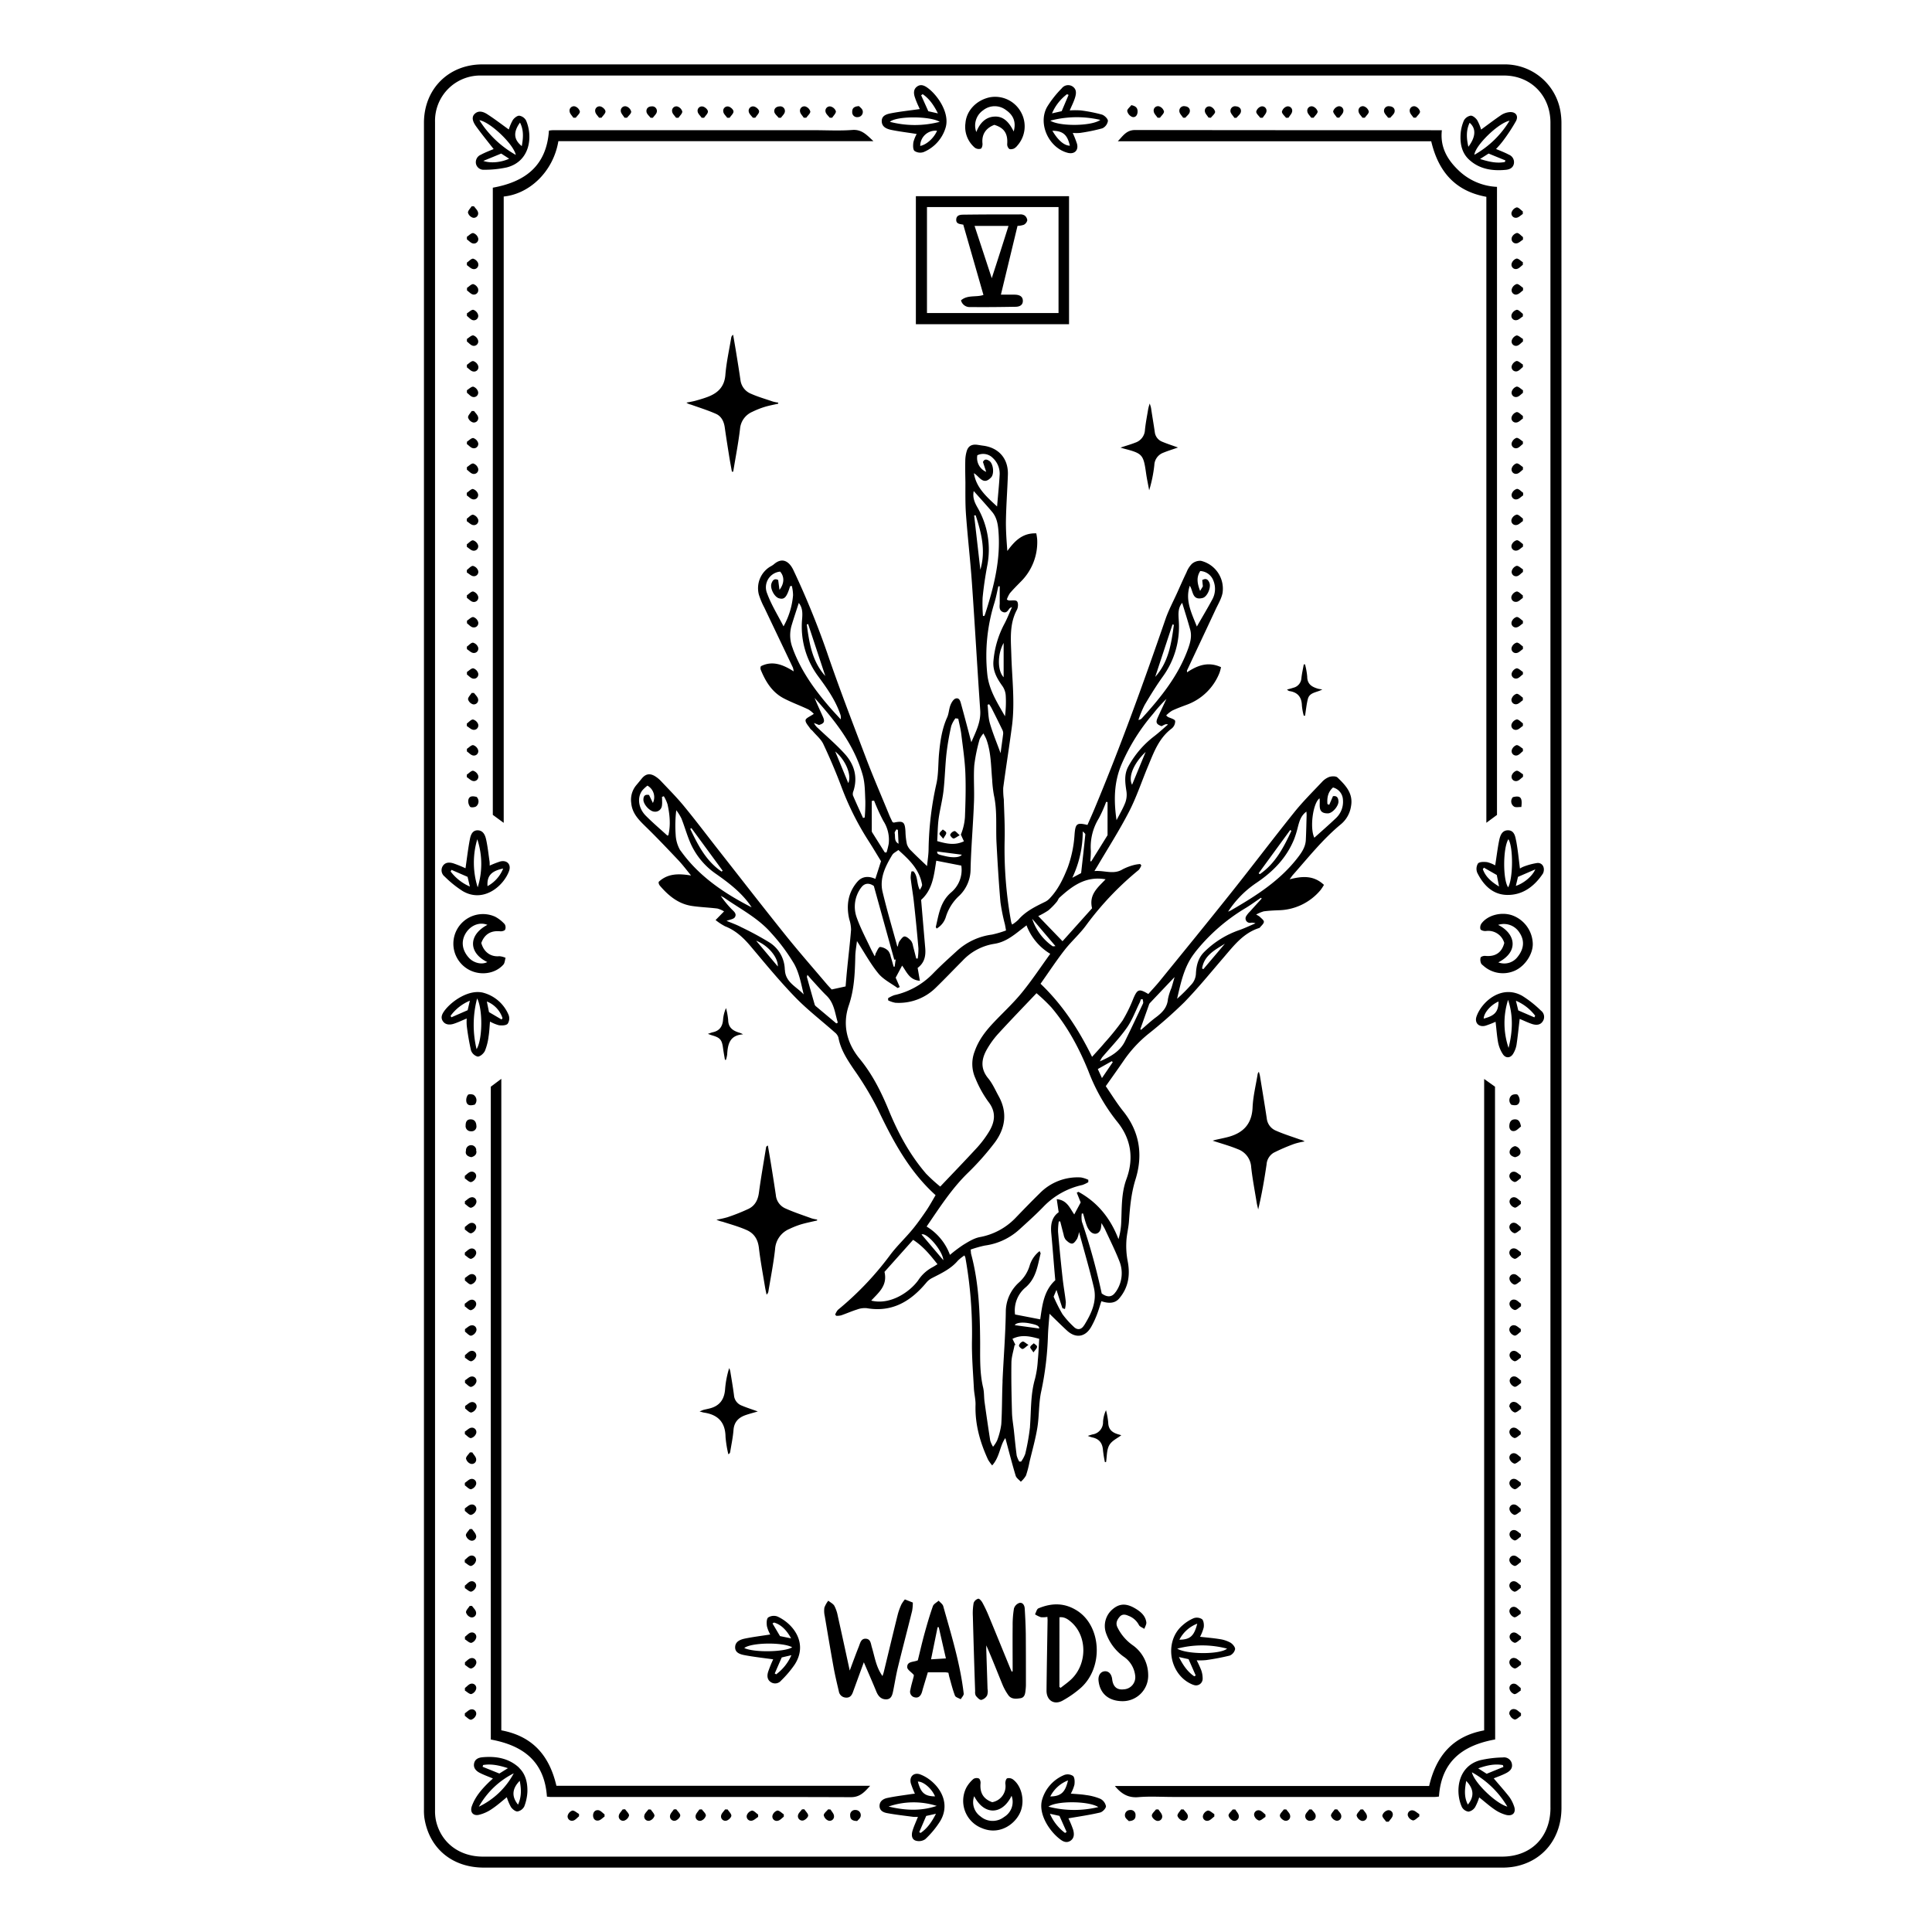 <svg xmlns="http://www.w3.org/2000/svg" viewBox="0 0 750 750"><path d="M606.15,48.21a27.15,27.15,0,0,0-.45-5.33A21.87,21.87,0,0,0,583.76,25H187.24c-13.11,0-22.66,9.56-22.66,22.71V375.06q0,163.68,0,327.36a22.29,22.29,0,0,0,.15,3.17c1.78,11.87,10.73,19.41,23.08,19.41q197.57,0,395.14,0a26.41,26.41,0,0,0,5.33-.46c10.93-2.22,17.88-11.09,17.88-22.78Q606.17,375,606.15,48.21Zm-4.26,653.53c0,11.41-7.5,19-18.85,19H187.49c-9.23,0-16.34-5.45-18.25-14a18,18,0,0,1-.36-3.94q0-327.78,0-655.55a17.56,17.56,0,0,1,18-17.93H583.81c10.41,0,18.07,7.73,18.07,18.3q0,41.65,0,83.29V701.74ZM404.19,540.18a120.59,120.59,0,0,0,2.62-21.64c.1-2.85.4-5.7.61-8.53,2.43,2.34,4.6,4.52,6.87,6.6,3.33,3,7,2.46,9.27-1.45a35.36,35.36,0,0,0,2.2-4.66c.69-1.76,1.2-3.58,1.79-5.37,3,1,5.33.8,6.91-1.06,3.66-4.3,4.36-9.27,3.26-14.72a31.48,31.48,0,0,1-.47-7.39c.11-2.56.79-5.08,1-7.64.38-5.55.85-11,2.53-16.41,3-9.55,1.66-18.55-4.79-26.59-2.46-3.07-4.52-6.46-6.73-9.67,2.54-3.61,4.89-6.89,7.17-10.22a48.73,48.73,0,0,1,9.28-10,177.06,177.06,0,0,0,14-12.33c5.39-5.54,10.28-11.57,15.33-17.44,3.93-4.57,7.6-9.43,13.69-11.38a.75.75,0,0,0,.34-.19c.58-.75,1.54-1.48,1.57-2.26,0-.63-1-1.32-1.65-2a8.91,8.91,0,0,0-1.36-.8,14,14,0,0,1,2.93-1.24c1.9-.26,3.83-.35,5.75-.43a21.77,21.77,0,0,0,16.33-7.85,19.63,19.63,0,0,0,1.32-2c-3.94-3.73-8.37-3.45-13.33-2.16.61-.82.91-1.31,1.29-1.73,6-6.78,11.65-13.92,18.71-19.72a11.19,11.19,0,0,0,3.81-6.78c1-5.09-2.07-8.25-5.23-11.3-.6-.57-2.18-.53-3.15-.23a7.32,7.32,0,0,0-2.9,2c-3.64,3.85-7.41,7.6-10.72,11.72-8.25,10.28-16.19,20.8-24.4,31.1-9.2,11.56-18.55,23-27.86,34.46-1.4,1.73-2.95,3.35-4.4,5-3.64-2.17-4.25-1.89-5.84,1.81a54.42,54.42,0,0,1-4.19,8.53,98.77,98.77,0,0,1-7,8.66c-1.49,1.79-3.09,3.48-4.81,5.4-5.23-10.68-11.46-20.22-20-28.38,3.28-4.62,6.14-9,9.34-13.1,2.63-3.38,5.94-6.25,8.44-9.72a118,118,0,0,1,20.34-21.37,5.81,5.81,0,0,0,1-1.76l-.44-.52a13.1,13.1,0,0,0-2.2.32,21.14,21.14,0,0,0-4.64,1.74c-3.51,2.16-7,.33-10.93.67.57-.94.9-1.48,1.22-2,4.12-7,8.53-13.89,12.25-21.12,2.87-5.57,4.85-11.6,7.27-17.4,2.27-5.43,4.2-11,9.23-14.8a3.61,3.61,0,0,0,1.38-2.95c-.22-.74-1.84-1.06-2.84-1.58a5.8,5.8,0,0,1-.65-.58,12.5,12.5,0,0,1,2.31-1.85c1.85-.88,3.79-1.58,5.71-2.3a21.6,21.6,0,0,0,12.69-12.42A17.34,17.34,0,0,0,474,259c-4.94-2.28-9.12-.74-13.19,2,0-.39-.07-.6,0-.76,3.64-7.78,7.32-15.55,10.95-23.34,1-2.2,2.38-4.38,2.83-6.71a11.13,11.13,0,0,0-8.4-12.48,4.89,4.89,0,0,0-3.5,1.18,9.61,9.61,0,0,0-2.1,3.31c-1.24,2.56-2.38,5.17-3.55,7.77-1.55,3.44-3.36,6.8-4.59,10.35C443.91,265.1,435,289.76,424.87,314c-.88,2.11-1.83,4.2-2.72,6.24-4.15-1-4.65-.49-5,3.57a45.82,45.82,0,0,1-2.66,12.94c-1.76,4.43-3.72,8.56-7,12a6.07,6.07,0,0,1-1.7,1.29c-3.82,1.87-7.63,3.7-10.47,7a14,14,0,0,1-2.4,1.87,6.63,6.63,0,0,1-.37-.88A158.28,158.28,0,0,1,390,326c.15-5.22-.18-10.45-.32-15.67a28.77,28.77,0,0,1-.23-4.52c1.07-8,2.35-16,3.4-24,1.2-9.26,0-18.52-.26-27.78-.18-5.88-.79-11.79,2.18-17.31.48-.9.59-2.62.05-3.27s-2.12-.27-3.24-.36a4.66,4.66,0,0,1-.73-.35,10.4,10.4,0,0,1,1.18-2.44c1.32-1.57,2.78-3,4.22-4.48a21.56,21.56,0,0,0,6.39-16.36,19.87,19.87,0,0,0-.36-2.41c-5.38-.2-8.42,3-11.23,6.84-.32-4.14-.62-8.15-.54-12.16.11-5.81.55-11.62.75-17.44.21-6.2-3.5-10.49-9.6-11.28-.79-.1-1.57-.25-2.36-.35-2-.25-3.4.46-4,2.4a13.77,13.77,0,0,0-.58,3.89c-.06,2.78,0,5.56.05,8.34,0,4.18-.08,8.36.23,12.51.65,8.85,1.68,17.68,2.3,26.53,1.16,16.45,2.07,32.92,3.22,49.37.32,4.66-1.78,8.47-3.45,12.43-1.31-4.91-2.58-9.78-3.92-14.63-.31-1.1-.62-2.74-2.12-2.35-.87.23-1.66,1.55-2.05,2.54-.61,1.52-.62,3.3-1.29,4.78-2,4.43-2.68,9.12-3.14,13.87-.39,4-.18,8.15-1.07,12.05a123.64,123.64,0,0,0-3,25c0,2.31-.4,4.61-.6,6.82-2.17-2.08-4.2-3.95-6.12-5.92a6.17,6.17,0,0,1-1.69-2.55,26.87,26.87,0,0,1-.57-4.92c-.22-3.78-.82-4.26-4.49-3.49-.11,0-.25-.08-.54-.19-.39-.84-.87-1.77-1.27-2.75-3-7.35-6.19-14.64-9-22.07-5.2-13.68-10.48-27.35-15.2-41.2a321.89,321.89,0,0,0-13-31.79c-1.49-3.18-4.19-5.31-7.67-2.2a9.26,9.26,0,0,1-1.35.84,9.81,9.81,0,0,0-4.4,10.82,29.34,29.34,0,0,0,2.14,5.1c3.68,7.76,7.4,15.51,11.09,23.28a7.73,7.73,0,0,1,.29,1.45c-4.2-2.65-8.25-4.25-12.72-2a2.8,2.8,0,0,0-.17.64,2.18,2.18,0,0,0,.12.77c1.88,4.57,4.39,8.7,8.91,11.06,3.1,1.62,6.42,2.82,9.59,4.32a9.77,9.77,0,0,1,2.09,1.71c-1.39,1-3.1,1.62-3.2,2.44-.11,1,1.09,2.18,1.78,3.25.25.38.69.62,1,1,1.4,1.66,3.21,3.13,4.1,5,2.56,5.45,4.93,11,7.05,16.65a110.38,110.38,0,0,0,10.58,21.09c1.68,2.61,3.25,5.28,4.78,7.76l-2.2,6.87c-2.61-1.2-5.09-1-6.88,1-3.73,4.24-4.5,9.27-3.24,14.69a14.05,14.05,0,0,1,.69,4.05c-.39,5-1,10-1.49,14.95-.26,2.54-.46,5.09-.63,7.06l-5.41,1.18c-.46-.51-1.2-1.25-1.88-2.05-5.35-6.32-10.81-12.54-16-19-8.71-10.85-17.23-21.84-25.82-32.78-4.5-5.73-8.88-11.55-13.5-17.18-2.8-3.43-5.94-6.58-9-9.82a11.51,11.51,0,0,0-2.44-2c-2-1.19-3.62-.83-5.07.94-.71.87-1.42,1.75-2.15,2.61a8.82,8.82,0,0,0-1.95,6.86c.35,4,2.84,6.5,5.5,9.1,4.36,4.24,8.55,8.66,12.73,13.08,1.79,1.89,3.36,4,5,6-4.66-.76-9-.9-12.59,2.49a3.52,3.52,0,0,0,.07.73,3.29,3.29,0,0,0,.38.69c3.35,3.92,7.19,7.12,12.47,7.91,3.27.49,6.59.59,9.87,1a10.21,10.21,0,0,1,2.61,1.11l-3.29,3.36a22.32,22.32,0,0,0,3.67,2.42c4,1.56,7,4.3,9.77,7.56,5.67,6.73,11.26,13.56,17.37,19.88,4.77,4.94,10.28,9.15,15.43,13.73a4.11,4.11,0,0,1,1.44,2c.85,4.71,3.38,8.52,6,12.4a122.94,122.94,0,0,1,9.21,15.26c5.87,12.31,12.18,24.23,22.51,33.55-1.18,2-2.27,4-3.57,5.94-1.75,2.57-3.54,5.11-5.52,7.5-2.87,3.45-6.2,6.55-8.83,10.17a119.91,119.91,0,0,1-20,20.92,6.23,6.23,0,0,0-1.06,1.86l.45.46a7.53,7.53,0,0,0,1.86-.19c2.07-.71,4.07-1.61,6.16-2.26a8.52,8.52,0,0,1,3.77-.53c9.92,1.72,17.13-2.68,23.17-9.94a6.9,6.9,0,0,1,2.1-1.7c3.65-1.88,7.4-3.58,10.14-6.83a16.87,16.87,0,0,1,2.53-2,5.12,5.12,0,0,1,.38.91,165.07,165.07,0,0,1,2.55,32c-.12,6.2.42,12.41.74,18.61.11,2.18.7,4.35.64,6.52-.23,7.53,1.76,14.52,4.87,21.26a16.1,16.1,0,0,0,1.59,2.21c3-3.31,2.94-7.67,5.12-10.61,1.3,4.86,2.54,9.75,4,14.6.27.9,1.31,1.57,2,2.35a9.81,9.81,0,0,0,2-2.4,39,39,0,0,0,1.35-5.18c1.06-4.49,2.35-8.94,3.08-13.48S403.19,544.73,404.19,540.18ZM313.71,242.24l6.67,20.19c-5.16-5.71-6.22-12.84-7.19-20Zm-15.93-11.93a6.12,6.12,0,0,1,5.06-8.41c1.65,1.83,1.74,4.5-.25,7.08-.16-1.25-.33-2.51-.5-3.83-1.48-.75-2.19.14-2.61,1.36-.63,1.86,1.11,5.22,2.91,5.74,2.11.61,3-.35,4.32-4.67l.67-.14a15.51,15.51,0,0,1,.48,3.65,29.71,29.71,0,0,1-3.7,12.06C301.91,238.73,299.37,234.69,297.78,230.31Zm10,21.46a13.5,13.5,0,0,1-.51-8.89c.87-2.9,1.84-5.78,2.82-8.82,1.53,1.92,1.45,4.05,1.3,6.15a32.4,32.4,0,0,0,6.29,22.42c3.35,4.53,6.6,9.14,8.47,14.53a3.7,3.7,0,0,1,.21,2.09c-1.48-1.63-3-3.22-4.43-4.89C316.07,267.53,310.9,260.33,307.75,251.77ZM329.3,304l-5.07-12.28C328.28,295.08,330.71,300.86,329.3,304Zm6.38,13.35-.65.18c-1.32-2.91-2.67-5.81-3.92-8.76a2.82,2.82,0,0,1,.21-1.73c1.72-5.47.29-10.32-3.37-14.37-3.22-3.56-6.91-6.68-10.4-10a5.79,5.79,0,0,1-1.56-2l1.93.76c2-.56,2.37-1.3,1.55-3.14-1.08-2.45-2.25-4.86-3.24-7.35,8,8.91,15.4,18.22,18.69,30,.89,3.17.84,6.64,1,10A62.74,62.74,0,0,1,335.68,317.33Zm-67.27,4.12L280.53,338l-.39.35c-6.05-4.08-9.19-10.29-12.19-16.59Zm-9,2.82c-.14,0-.32.1-.38.05-2.79-2.54-5.68-5-8.31-7.65-3-3-3.44-7.25-1.32-9.93a16,16,0,0,1,1.93-1.78,5.13,5.13,0,0,1,2.12,6.73l-1.49-3.1c-1.49-.29-2.19.26-2.19,1.86,0,1.75,2.35,4.39,4.11,4.6a2.65,2.65,0,0,0,3.09-2.37,9.61,9.61,0,0,0,.06-1.78c0-.52,0-1-.06-1.55l.72-.28a14.47,14.47,0,0,1,1.46,3.19C260,316.24,260.41,320.25,259.45,324.27Zm4.67,5.83a13.29,13.29,0,0,1-1.79-6.16,48.52,48.52,0,0,1,.24-9.42,19.11,19.11,0,0,1,2,3.19c1.34,3.37,2.27,6.91,3.79,10.19a28.41,28.41,0,0,0,9.68,11.36c4.77,3.35,9.42,6.89,12.92,11.67.3.41.57.85.86,1.28C281,346.71,271.17,340.08,264.12,330.1Zm29.46,35.07c4.56,1.74,8.53,6.38,8.41,10Zm11.12,11.31a12.8,12.8,0,0,0-6.15-10.76,120.74,120.74,0,0,0-10.75-5.81c-1.87-1-3.86-1.67-5.71-2.45,1.2-.49,2.72-.63,3.22-1.41.94-1.5-.68-2.45-1.56-3.45a37.75,37.75,0,0,1-3.89-4.82,12.79,12.79,0,0,1,1.27.68c6.28,4.39,13.25,7.9,18.35,13.79a72.49,72.49,0,0,1,8.82,11.87c2,3.55,2.74,7.78,3.73,11.9C309.26,383.05,304.87,381.36,304.7,376.48Zm20,20.79c-2.66-2.24-5.32-4.47-8-6.72a1.41,1.41,0,0,1-.42-.66q-1.53-5.31-3-10.64c0-.16.08-.35.21-.84.85,1,1.55,1.82,2.29,2.62,1.7,1.84,3.34,3.74,5.14,5.48,3,2.92,3.25,6.85,4.36,10.46Zm96.12,117.27c-1.08,1.75-2.69,1.82-4,.45a34.53,34.53,0,0,1-4.35-4.88,63.17,63.17,0,0,1-3.42-6.77l1.11-2.63c.84,2.61,1.55,4.83,2.29,7.05,0,.11.34.14,1,.39a12.36,12.36,0,0,0,.34-2.76c-.35-3.09-.92-6.15-1.25-9.24q-1-9-1.77-18a23.29,23.29,0,0,1,.29-4h.56c.44,1.69.85,3.37,1.31,5.05a4.68,4.68,0,0,0,.78,2c.68.7,1.64,1.56,2.47,1.54s1.47-1.11,2-1.88a10.3,10.3,0,0,0,.74-2.63c2.05,7.59,4.12,14.57,5.77,21.64C425.91,505.34,423.58,510.09,420.83,514.54Zm12.22-12.9c-1.33,2-3.28,2-5.32.45A250.09,250.09,0,0,0,420,474.27a10,10,0,0,1-.05-3.2l.5,0c.45,1.51.81,3.06,1.37,4.54a6.86,6.86,0,0,0,1.5,2.51c1.59,1.52,3.56.85,4.05-1.28a19,19,0,0,0,.22-2.06c.63,1.12,1.12,1.86,1.48,2.66,1.88,4.09,3.92,8.12,5.54,12.31A12.53,12.53,0,0,1,433.05,501.64Zm34.14-125.43-.49-.27c.78-5.07,5-7.21,8.85-9.6Zm45.09-66.33c.44,2.34-1.08,5.88,3.23,5.85,1.83,0,4.25-2.92,4.13-4.72-.09-1.24-.53-2.2-2.13-1.95L516,312.43l-.69-.29c-.21-2.45.19-4.7,2.17-6.44a5.14,5.14,0,0,1,3.85,4.77,8.69,8.69,0,0,1-2.76,7.17c-2.71,2.59-5.56,5.05-8.34,7.56C508.39,321.54,509.65,311.68,512.28,309.88Zm-11.37,12.31.46.33c-3,6.39-6.19,12.63-12.26,16.81l-.46-.35Zm-12.81,20.3c6.35-4.31,11.43-9.6,14.34-16.77a38.72,38.72,0,0,0,1.45-4.74c.58-2.19,1.15-4.36,3.32-5.94,0,.53.08.93.07,1.33-.09,3.23-.15,6.47-.31,9.7-.13,2.54-1.39,4.54-2.93,6.56-7,9.21-16.48,15.17-26.25,20.82-.2.12-.44.19-1,.44A38.93,38.93,0,0,1,488.1,342.49Zm-24.19,27.25a72.48,72.48,0,0,1,19.76-17.3c2-1.21,3.92-2.63,5.88-3.95l.29.31c-1.53,1.68-3.07,3.36-4.58,5.05a8.91,8.91,0,0,0-1.48,1.85,1.71,1.71,0,0,0,1.73,2.52,3.34,3.34,0,0,1,1.9.2c-2.06.87-4.08,1.84-6.18,2.59a35.78,35.78,0,0,0-13.84,8.66c-2.23,2.29-2.92,5.16-3.08,8.18a6.72,6.72,0,0,1-2,4.57,63.25,63.25,0,0,1-5.32,5.29C458.45,381.3,459.7,375,463.91,369.74ZM446,390.13a1.92,1.92,0,0,1,.35-.7c3.06-3.25,6.14-6.48,9.62-10.14-.5,1.76-.83,3-1.22,4.24a22,22,0,0,0-1.36,4.34c-.28,3.24-2.17,5.18-4.59,7-2.05,1.51-3.92,3.28-5.87,4.93l-.25-.31Zm-18.17,20.35c3.21-3.79,6.7-7.38,9.55-11.42,2.13-3,3.44-6.65,5.11-10a7.89,7.89,0,0,0,.37-1.1l.73-.1c.05.57.33,1.26.12,1.71-2.3,4.91-4.63,9.8-7,14.66-1.92,3.86-5.38,5.89-9.74,7.78A15.51,15.51,0,0,1,427.83,410.48Zm3.75,1.48.4.36-4.2,6.18L426.17,415Zm7.89-107.32c-1.58-3,.58-8.28,5.27-12.74C442.88,296.39,441.19,300.47,439.47,304.64Zm22.4-77.25c1.38,2,.84,5.82,5,4.74,1.8-.46,3.35-4.11,2.63-5.88-.46-1.12-1.17-2-2.79-1.07.07.69.14,1.45.24,2.45l-1.07,1.76c-1.08-2.84-1.55-5.22.05-7.71a5.7,5.7,0,0,1,5.09,3.69,8.47,8.47,0,0,1-.4,7.32c-1.84,3.43-3.85,6.76-6,10.53C462.51,237.9,460,233,461.87,227.39Zm-6.7,15,.53.17c-1,7.2-2,14.38-7.25,20.2ZM444.33,273.7c2.25-3.81,4.58-7.59,7.16-11.18a32.93,32.93,0,0,0,6.1-21.69c-.13-2.34-.41-4.72,1.33-6.81,1.07,3.54,2.16,6.92,3.1,10.34.69,2.51.13,4.86-.75,7.33-3.76,10.54-10.6,19-17.95,27.09a2,2,0,0,1-1.39.68A41.82,41.82,0,0,1,444.33,273.7Zm-8.79,22.64a76.85,76.85,0,0,1,12.1-19.25,59.06,59.06,0,0,1,5.16-5.77c-1.13,2.43-2.29,4.84-3.39,7.28-.84,1.87-.52,2.56,1.51,3.3.34-.17.73-.39,1.15-.58a1.57,1.57,0,0,1,1.34-.06c-1.75,1.5-3.45,3.08-5.27,4.49A37.13,37.13,0,0,0,438,297.56c-1.7,3.16-1.21,6.37-.71,9.68a8.93,8.93,0,0,1-.46,4.35c-.92,2.35-2.24,4.55-3.39,6.81C432.33,310.77,432.39,303.49,435.54,296.34Zm-12.07,34.05a21.16,21.16,0,0,1,3.06-12.66,50.42,50.42,0,0,0,2.87-6.44l.55.07v12.86c-1.85,3-4.08,6.56-6.31,10.15l-.4-.05A34.66,34.66,0,0,0,423.47,330.39Zm-3.15-7.65c.36.4,1.05.84,1,1.2-.49,5-1.08,10.07-1.63,15l-3.42,1.81A41.85,41.85,0,0,0,420.32,322.74ZM407,353.39a27.06,27.06,0,0,0,3.22-3.29c.44-.49.61-1.22,1.08-1.65,5-4.57,10.23-8.45,17.89-7.11-3,3.18-6.54,5.88-5.25,11.25l-11.47,12.79-9.42-9.76A29.26,29.26,0,0,0,407,353.39Zm2.73,13.89c-.39,0-.91.17-1.17,0a21,21,0,0,1-7.88-10.64C403.87,360.39,406.71,363.72,409.73,367.28Zm-20.31-82.35c-.31,2.55-.69,5.1-1,7.45-1.39-3.82-3-7.65-4.15-11.6-.66-2.29-.62-4.78-.9-7.19l.62-.2a15.8,15.8,0,0,1,.94,1.51c1.43,2.83,2.85,5.66,4.23,8.52A2.83,2.83,0,0,1,389.42,284.93Zm-.05-47.33c1.44.55,1.93-.73,2.66-1.53a3.81,3.81,0,0,1,.84-.41C391.82,238,391,240.1,390,242a37.32,37.32,0,0,0-4.34,14.53c-.36,3.87,1.37,6.87,3.51,9.84a7.34,7.34,0,0,1,1.25,3.57,42.48,42.48,0,0,1-.29,8.11c-3-5.31-6.29-10.32-6.88-16.49A68.91,68.91,0,0,1,386,234.11c.66-2.12,1.05-4.33,1.56-6.5l.53,0c0,2.25,0,4.49,0,6.73C388,235.64,387.84,237,389.37,237.6Zm.24,12v13.3C387.27,260.5,387.07,254.19,389.61,249.59Zm-4.88-64.25c1.35-1.43.84-5.37-.63-6.39-1-.68-1.94-.89-2.52.39l1.25,3.83a5.86,5.86,0,0,1-3.43-6.45,5.21,5.21,0,0,1,6,1.05,8.26,8.26,0,0,1,2.67,6.41c-.21,4-.64,8-1,12.43-4.15-3.84-8.12-7.3-9-12.92C380.21,184.88,381.63,188.64,384.73,185.34Zm-6.71,5.3c2.52,2.84,4.89,5.41,7.13,8.08,1.67,2,2.18,4.35,2.41,7,1,11.28-1.69,21.94-5.09,32.5-.1.3-.23.59-.35.89h-.53a58.15,58.15,0,0,1-.14-7.1c.4-4.08,1-8.15,1.75-12.17A32.48,32.48,0,0,0,379.45,197C378.39,195.13,377.47,193.17,378,190.64Zm.14,9.45.59-.07c2.22,6.85,4,13.76,1.82,21.14Q379.37,210.63,378.16,200.09ZM364.37,317.88c.5-3.66,1.48-7.25,1.9-10.92.55-4.84.63-9.74,1.17-14.59a101.94,101.94,0,0,1,1.83-10.52,11.33,11.33,0,0,1,1.62-3L372,279c.42,2.14,1,4.28,1.22,6.44.6,4.85,1.33,9.7,1.53,14.57.23,5.74.06,11.5-.16,17.24A21.91,21.91,0,0,1,373,324c.39.84.77,1.68,1.2,2.59-3.58,1.7-6.82.93-10.38-.08C364,323.64,364,320.74,364.37,317.88Zm9,13.91c-.6,1-3.09,1.31-6.12.62-3.35-.76-3.36-.77-3.46-1.86ZM348,321.94l.56.24c.08,1.78.17,3.57.26,5.36-1.84-1-1.18-2.69-1.5-4.07C347.2,323,347.74,322.46,348,321.94Zm-1.56,9.86c.41-.67,1.3-1.05,2.31-1.83,4.24,3.83,8.18,7.46,9.22,13.57a4.52,4.52,0,0,1-.24.74,10.63,10.63,0,0,1-.66,1.16c-1.28-2.37-.67-5.26-2.47-7.19l-.75,0a10.73,10.73,0,0,0-.33,2.61c.34,3.09.9,6.15,1.24,9.24q1,9,1.77,18a24.48,24.48,0,0,1-.27,4h-.58c-.41-1.61-.8-3.23-1.24-4.84a4.88,4.88,0,0,0-.74-2c-.71-.76-1.69-1.72-2.56-1.73-.69,0-1.49,1.23-2.06,2a5.83,5.83,0,0,0-.52,1.91c-.11-.07-.25-.11-.27-.18-1.92-7-4-14-5.68-21.06C341.37,340.9,343.74,336.22,346.42,331.8Zm-7.88-8.7a1.12,1.12,0,0,1-.14-.57c0-3.87,0-7.74,0-11.62l.9-.11a76.9,76.9,0,0,0,3.59,7.88,13.51,13.51,0,0,1,2.09,8.84,29.13,29.13,0,0,1-.85,3.4h-.67Zm-4.23,21.44c1.31-1.84,3.2-1.83,4.9-.59,2.75,9.95,5.34,19.28,7.93,28.62l.54-.1c-.14.94-.27,1.87-.4,2.8l-.39,0c-.37-1.3-.71-2.6-1.13-3.88a5,5,0,0,0-1-2.31,5.18,5.18,0,0,0-3.1-1.47c-.62,0-1.2,1.57-1.73,2.47-.15.25-.07.64-.41,1.12-.58-1.14-1.21-2.26-1.74-3.42C336,364,334,360.2,332.59,356.23A12.39,12.39,0,0,1,334.31,344.54Zm25,110.87c-6.27-7.32-10.77-15.72-14.39-24.59C342,423.72,338.64,417,333.7,411s-6.75-13.18-4.2-20.69c2.11-6.17,2.37-12.42,2.52-18.78,0-2.05.42-4.1.65-6.21,2.9,4.49,5.24,8.82,8.3,12.56,1.91,2.34,4.9,3.81,7.43,5.63.11.08.45-.16.89-.35l-1.59-3.63,2.5-4.68c1.75,2.34,2.79,5.6,6.9,5.89-.32-1.86-.59-3.44-.87-5,2.69-2,3.21-4.7,2.94-7.75-.53-6.19-1.06-12.39-1.59-18.66,4.52-4,5-9.73,5.88-15.2l9.72,1.9a11.39,11.39,0,0,1-4.07,10.5c-4.13,3.65-4.7,8.53-5.83,13.31,0,.09.11.23.32.63a7.87,7.87,0,0,0,3.61-4.63,18.6,18.6,0,0,1,5.28-8.22,14.32,14.32,0,0,0,4.29-10.32c.21-8.66,1-17.31,1.32-26,.19-4.76-.23-9.56.12-14.3A65.43,65.43,0,0,1,380.28,287a9.41,9.41,0,0,1,1.49-2.28c.51,1,.87,1.59,1.11,2.22,1.87,5.06,1.8,10.4,2.27,15.66a47.79,47.79,0,0,0,.69,6.11c1.34,6.09.69,12.27,1,18.41.41,7.73.87,15.45,1.54,23.16a75.45,75.45,0,0,0,1.73,8.56c.13.63.23,1.28.43,2.36a39.64,39.64,0,0,1-5.47,1.61,24.9,24.9,0,0,0-13.5,6.25c-3.23,2.95-6.49,5.87-9.51,9a29.85,29.85,0,0,1-14.9,8.26,12.42,12.42,0,0,0-2.4,1.18c0,.29,0,.57.05.86a11.09,11.09,0,0,0,2.73.91,20.41,20.41,0,0,0,15.89-6c3.47-3.37,6.79-6.88,10.21-10.3a21.41,21.41,0,0,1,12.22-6.56c4.15-.59,7.27-3,10.41-5.48.67-.53,1.34-1,2.22-1.72a21.88,21.88,0,0,0,9.22,11.06c-3.74,5.17-7.17,10.36-11.09,15.15-3.34,4.09-7.28,7.7-10.91,11.55-3.11,3.29-5.83,6.79-7.35,11.19a13.46,13.46,0,0,0,.29,10.43,43.45,43.45,0,0,0,4.95,9c3.26,4.11,2.65,8,.22,11.91a40.89,40.89,0,0,1-4.52,6c-4.6,5-9.35,9.92-14.3,15.13A63.31,63.31,0,0,1,359.3,455.41Zm2.77,36.47a15,15,0,0,0-5.69,5.18c-3.46,4.72-11,9.63-18.2,7.83,2.8-3.07,6.4-5.75,5.15-11.15l11.11-12.44c4.07,2.63,6.7,6,9.46,9.47C363.17,491.21,362.65,491.61,362.07,491.88Zm-4.36-12.66c2-.93,8.25,6.35,8.47,10Zm31.46,57c-.25,5.55-.16,11.12-.5,16.66a27.56,27.56,0,0,1-1.63,6.33,12.23,12.23,0,0,1-1.57,2.42,11.11,11.11,0,0,1-1.09-2.36q-1.17-7.53-2.21-15.08c-.25-1.83-.12-3.74-.55-5.53-1.4-5.87-1.13-11.85-1.16-17.79C380.4,509.44,380,498,377,486.84c-.1-.38-.08-.78-.19-1.76a44,44,0,0,1,5.51-1.56,24.71,24.71,0,0,0,13.32-6.17c3.23-2.94,6.5-5.86,9.52-9A29.76,29.76,0,0,1,420.2,460a13.15,13.15,0,0,0,2.28-1.08V458a11.48,11.48,0,0,0-2.86-.92,20.56,20.56,0,0,0-16,6.16c-3.12,3.06-6.17,6.2-9.2,9.35a25.57,25.57,0,0,1-14.06,7.65c-2.25.43-4.38,1.77-6.41,3a55.27,55.27,0,0,0-5.18,3.9,21.54,21.54,0,0,0-9.06-11c5-7.3,9.61-14.52,15.81-20.62a104.6,104.6,0,0,0,10.66-12c4.06-5.48,5-11.6,1.55-17.9-1.31-2.37-2.4-4.94-4.1-7-3.22-3.9-2.62-7.69-.34-11.56a34.07,34.07,0,0,1,4.08-5.61c4.82-5.27,9.79-10.41,15-15.89a70.54,70.54,0,0,1,5.72,5.45c6.28,7.39,10.8,15.86,14.43,24.8a72.72,72.72,0,0,0,11,19.42c5.55,6.71,6.76,14.4,3.73,22.58-2,5.5-1.74,11.2-2,16.87a26.26,26.26,0,0,1-1.06,6.35c-3.09-8.09-8.11-14.29-15.54-18.36L418,463c.54,1.32,1.07,2.65,1.52,3.78-.85,1.61-1.62,3-2.49,4.67-1.72-2.39-2.74-5.58-6.8-5.93.26,1.79.49,3.36.75,5.06-2.79,2-3.18,5-2.87,8.23.57,6.06,1,12.12,1.55,18.17-4.51,4.11-5.05,9.8-5.85,15.19l-9.77-1.89a11.65,11.65,0,0,1,4.16-10.57c4.09-3.59,4.6-8.44,5.77-13.14,0-.14-.15-.34-.4-.89a11.21,11.21,0,0,0-3.8,5.43,14.23,14.23,0,0,1-4.26,6.79,15.36,15.36,0,0,0-5.06,11.41C390.32,518.3,389.57,527.28,389.17,536.27Zm14.26-20.49-9.5-1.3c.31-.83,2.52-1.27,5.37-.77C402.69,514.31,403.43,514.73,403.43,515.78Zm-3.6,38.07A85.76,85.76,0,0,1,398,564.38a12.39,12.39,0,0,1-1.6,3l-.72,0a9.59,9.59,0,0,1-1-2.34c-.44-3.27-.75-6.56-1.1-9.84-.26-2.3-.67-4.59-.73-6.89-.17-6.39-.32-12.79-.22-19.19,0-2.33.8-4.65,1.23-7l.37.05-1.19-2.44c3.53-1.75,6.78-1,10.38,0-.17,2.69-.25,5.44-.53,8.16a38.29,38.29,0,0,1-1.12,7.44C400,541.45,400.33,547.68,399.83,553.85ZM194.61,671.71V418.8l-4.08,3.06V675.28c12.5,2.3,20.84,8.42,21.79,22.19.53,0,1.05.12,1.56.12,38.83,0,77.65-.07,116.47.07,3.62,0,5.34-2.13,7.44-4.41H216C213.29,681.63,206.89,674,194.61,671.71ZM580.36,421.85l-4.21-3V671.73c-12.28,2.25-18.66,10-21.36,21.59h-122c2.56,3.11,5.24,4.67,9.14,4.33,4.34-.37,8.73-.09,13.1-.08l102,0c.56,0,1.13-.11,1.57-.15.94-13.84,9.4-19.93,21.82-22.17ZM577,76.4v243l4.13-3.05V72.54A23,23,0,0,1,566,65.94c-4.28-4.15-7-9-6.27-15.39h-4.23q-57.45,0-114.88-.07c-3.41,0-4.75,2.38-6.7,4.37H555.6C558.33,66.44,564.74,74.17,577,76.4ZM191.31,316.33l4.23,3.1V76.29c10-1,19.24-9.65,21.22-21.49h122.3c-2.59-2.41-4.49-4.62-8.18-4.35-4.94.37-9.93.09-14.89.09l-101.37,0a13.45,13.45,0,0,0-1.52.16c-.95,13.87-9.45,19.93-21.79,22.16ZM355.54,125.86H415V76.16H355.54Zm4.31-45.48h51.07v41.14H359.85Zm-15.76,579.3c1.91-.06,2.32-1.71,2.63-3.25.62-3,1.1-6.13,1.84-9.15,1.79-7.33,3.72-14.62,5.53-21.95a19.08,19.08,0,0,0,.27-3.22l-3.08-1.22a12.31,12.31,0,0,0-1.33,1.89,24.22,24.22,0,0,0-1.43,3.92c-1.85,7.45-3.63,14.92-5.44,22.38-.1.45-.28.89-.5,1.56-2.54-3.55-3-7.49-4.14-11.21-.4-1.35-.43-3.17-2.32-3.28s-2.19,1.69-2.71,3c-1.2,3-2.29,6-3.54,9.36-1.6-7.35-3.09-14.28-4.64-21.19a14.24,14.24,0,0,0-1.33-3.93c-.48-.83-1.55-1.33-2.36-2a10.13,10.13,0,0,0-1.51,2.68,9,9,0,0,0,.15,3.35c1.12,6.66,2.24,13.32,3.45,20,.56,3.06,1.29,6.09,2,9.12a2.89,2.89,0,0,0,2.74,2.47c1.54.12,2.26-.83,2.73-2.11l1.77-4.86c.8-2.19,1.6-4.39,2.47-6.75,1.72,4,3.37,7.76,4.92,11.53C341,658.56,342.18,659.74,344.09,659.68Zm53.7-35.31c-.08-1.23-.8-2.41-2.09-2.11a3.33,3.33,0,0,0-2.08,2.14,38.55,38.55,0,0,0-.51,6.72c-.06,5.89,0,11.78,0,17.67l-.37.13c-.26-.58-.52-1.16-.76-1.75-2.74-6.67-5.45-13.35-8.21-20a53,53,0,0,0-2.38-5c-.36-.66-1.2-1.64-1.63-1.55a2.7,2.7,0,0,0-1.79,1.64,23,23,0,0,0-.31,5.12q.39,14.6.89,29.19a3.08,3.08,0,0,0,.27,1.73c.57.69,1.45,1.66,2.13,1.6a3.55,3.55,0,0,0,2.24-1.73,5,5,0,0,0,.17-2.53c-.15-5.1-.33-10.2-.49-15.3,0-.53,0-1.07,0-1.61,2.26,5.12,4.24,10.23,6.32,15.3a21.19,21.19,0,0,0,2.22,4c1.16,1.68,3.05,1.47,4.7,1.22s1.86-1.7,2-3.07a18.84,18.84,0,0,0,.15-2c0-6.62,0-13.24-.05-19.87C398.16,631,398,627.68,397.79,624.37ZM317.2,473.79l0-.37a14.77,14.77,0,0,1-2.1-.44c-3.51-1.28-7.09-2.44-10.49-4a6.25,6.25,0,0,1-3.43-5.07c-.56-3.79-1.16-7.58-1.77-11.37-.42-2.62-.88-5.23-1.32-7.84-.51.23-.65.44-.69.67-.95,5.88-2,11.75-2.79,17.64-.38,2.79-1.49,5-4,6.25a75.33,75.33,0,0,1-8.25,3.28,33.32,33.32,0,0,1-4.24.93,9.62,9.62,0,0,0,2.35.8c3.13,1,6.33,1.89,9.33,3.21s4.43,3.67,4.81,7c.58,5,1.52,9.94,2.33,14.9.17,1.07.42,2.12.64,3.18a1.94,1.94,0,0,0,.71-1.22c.9-5.48,2-10.95,2.6-16.46a9.06,9.06,0,0,1,5.55-7.8,32,32,0,0,1,4.61-1.81C313.08,474.68,315.15,474.28,317.2,473.79Zm89.41,153.88c0,.61.06.93.06,1.25-.14,9.13-.32,18.26-.41,27.39,0,3.82,3,5.72,6.32,3.82a39.76,39.76,0,0,0,7.1-5c8.74-8,7.83-23.61-1.27-29.69-5-3.31-10.05-3.27-15.29-1.08-.65.28-.9,1.52-1.33,2.32a10.14,10.14,0,0,0,2.27,1.11A9.45,9.45,0,0,0,406.61,627.67Zm4.67.16c1.9-.24,3.29.74,4.58,1.87,6.25,5.47,6.27,16.24,0,22.2-1.27,1.21-2.74,2.22-4.12,3.32l-.48-.35ZM291.6,152.88a6.61,6.61,0,0,1-4.14-5.22c-.5-3.53-1.08-7.06-1.65-10.59-.38-2.37-.8-4.73-1.21-7.1a1.53,1.53,0,0,0-.73,1.06c-.8,4.83-1.89,9.64-2.28,14.5-.36,4.53-2.8,6.95-6.65,8.46-1.59.62-3.25,1.1-4.9,1.56-1.17.33-2.38.51-3.57.75a4.06,4.06,0,0,0,1.65.74c3.28,1.17,6.62,2.2,9.8,3.61,2.11.93,3.1,2.94,3.43,5.27.5,3.6,1.08,7.2,1.65,10.79.34,2.14.74,4.26,1.12,6.39l.51,0c.9-5.54,2-11.06,2.65-16.63a7.91,7.91,0,0,1,4.72-6.58,33.31,33.31,0,0,1,4.78-1.91c1.74-.54,3.55-.86,5.32-1.27v-.41a17.91,17.91,0,0,1-2.11-.43C297.18,154.89,294.3,154.09,291.6,152.88ZM485.71,453.13c.5,4.53,1.37,9,2.1,13.53.15,1,.41,1.9.62,2.85,1.4-5.86,2.39-11.65,3.25-17.46a5.74,5.74,0,0,1,2.78-4.57,73.76,73.76,0,0,1,8-3.44,27.53,27.53,0,0,1,4-.93,4.72,4.72,0,0,0-1.75-.73c-3.22-1.15-6.5-2.16-9.61-3.55a5.81,5.81,0,0,1-3.34-4.65c-.83-5.5-1.75-11-2.64-16.46-.08-.48-.24-.94-.43-1.67a4.1,4.1,0,0,0-.44.74c-.7,4.38-1.81,8.74-2,13.13-.3,6.79-4,10.14-10.11,11.61-1.35.33-2.71.6-4.06.91-.51.12-1,.28-1.33.37,3.31,1.1,6.68,2,9.9,3.35A7.87,7.87,0,0,1,485.71,453.13ZM366.16,623.5c-.23-.81-1.17-1.41-1.78-2.11-.77.7-1.93,1.26-2.23,2.12-1.22,3.43-2.23,6.93-3.2,10.43s-1.8,7.16-2.65,10.59c-1.7.78-4.16.31-4.12,2.67,0,.93,1.5,1.84,2.32,2.76.34.18.25.62.14,1.06-.42,1.67-.94,3.32-1.24,5a2.24,2.24,0,0,0,1.74,2.9c1.42.3,2.23-.56,2.68-1.8.2-.56.32-1.15.49-1.72.6-2,1.21-4,1.88-6.22,2.34,0,4.52,0,6.69,0a9.36,9.36,0,0,1,1.29.19c.13.59.22,1.16.38,1.72.69,2.4,1.27,4.84,2.17,7.16.25.65,1.47.94,2.24,1.39.4-.73,1.23-1.52,1.15-2.19C372.76,645.84,369.3,634.7,366.16,623.5Zm-4.73,20.65c.87-4.28,1.71-8.37,2.54-12.46l.46,0c.91,4,1.82,8,2.77,12.11Zm74.11,16.24a9.9,9.9,0,0,0,10.18-10.31,14.19,14.19,0,0,0-6.12-11.49,18.24,18.24,0,0,1-5.83-6.91c-.74-1.57-.15-2.83.84-4s2.19-1,3.43-.44a7.54,7.54,0,0,1,4.08,3.57c.32.69,1.38,1,2.11,1.52.28-.86.88-1.77.77-2.58-.38-2.66-2.34-4.21-4.51-5.47-3.39-1.95-6-1.8-8.61.45a8.47,8.47,0,0,0-2.55,9.16,19.06,19.06,0,0,0,6.74,9.13,10.25,10.25,0,0,1,4.62,7.54,4.7,4.7,0,0,1-4.45,5.24c-2.62.31-4.16-1-4.5-3.95-.24-2-1.37-3.21-2.94-3.06s-2.58,1.63-2.34,3.72C427,657.42,430.31,660.28,435.54,660.39ZM346.11,50.45c3.15.65,6.36,1,9.75,1.57a13.42,13.42,0,0,0-1.28,3.17c-.16,1.14-.22,2.83.43,3.4a4,4,0,0,0,3.57.43,14.87,14.87,0,0,0,8.48-9.39c1.78-5.7-3.13-12.77-7-15.55-1.21-.87-2.58-1.51-4-.52s-1.42,2.5-1,3.93a32.52,32.52,0,0,0,1.54,3.85c.19.45.4.89.46,1-3.74.53-7.41.92-11,1.6-1.7.32-3.82.84-3.77,3.13S344.3,50.08,346.11,50.45Zm11.12,6.2a5.92,5.92,0,0,1,6.53-5.89C362.54,53.61,359.7,56.17,357.23,56.65Zm.95-20.1c2.62,1.8,4.34,4.31,5.92,7.47l-3.73-.84L357.59,37Zm6.62,10.74a38.21,38.21,0,0,1-19.35,0C348.06,45,360.94,45,364.8,47.29Zm62.33,651a21.43,21.43,0,0,0-5.54-1.45c-1.91-.32-3.86-.38-5.9-.56a15,15,0,0,0,1.4-3.45c.15-1.13.14-2.75-.53-3.39a3.78,3.78,0,0,0-3.4-.4,14.83,14.83,0,0,0-8.55,9.37c-1.77,5.61,2.77,12.42,6.78,15.48,1.23,1,2.66,1.71,4.19.67s1.44-2.78,1-4.32a43.36,43.36,0,0,0-1.81-4.37c4.12-.71,8.23-1.3,12.25-2.24,1-.22,2.34-1.64,2.31-2.46A4.11,4.11,0,0,0,427.13,698.29Zm-12.53-7.14c-1,4.23-2.42,6.2-6.88,6.23A13,13,0,0,1,414.6,691.15Zm-1.15,20.4a18.34,18.34,0,0,1-5.87-7.45l3.7.82c.89,2,1.83,4.12,2.78,6.24ZM407,701.35c3.11-2.33,15.53-2.27,19.37.15A39.91,39.91,0,0,1,407,701.35ZM172.62,340.28a41.74,41.74,0,0,0,7,5.64c8.15,4.77,15.93-2.06,18-7.81.92-2.58-.87-4.38-3.52-3.66a40,40,0,0,0-4,1.57c0-.75,0-1.39-.12-2-.38-2.68-.67-5.38-1.24-8-.37-1.75-1.13-3.65-3.29-3.69s-2.76,1.95-3.07,3.59c-.7,3.68-1.13,7.4-1.67,11.14a49.94,49.94,0,0,0-4.68-1.9c-1.47-.45-3.1-.54-4.13,1A3.1,3.1,0,0,0,172.62,340.28Zm22.71-3.12a13.45,13.45,0,0,1-6.08,6.84C189,340.08,190.59,338.16,195.33,337.16ZM185.28,325.8a30.42,30.42,0,0,1,.16,18.66A31.74,31.74,0,0,1,185.28,325.8Zm-10,11.88,6.23,2.71c.29,1.21.54,2.27.89,3.77a18.6,18.6,0,0,1-7.47-5.85Zm182,351.16c-2.58-.94-4.4.86-3.68,3.51a37.05,37.05,0,0,0,1.56,3.95c-.55.07-1,.1-1.43.17-3.13.48-6.28.85-9.37,1.52-1.47.32-2.93,1.24-2.92,3.08s1.5,2.52,2.92,2.78c3.36.62,6.77,1,10.17,1.45a13.67,13.67,0,0,0,1.81,0c-.78,2-1.58,3.65-2.1,5.41-.43,1.44-.43,3.23,1.16,3.8a4.33,4.33,0,0,0,3.77-.53,35,35,0,0,0,5.87-7.11C369.82,698.73,363.05,691,357.25,688.84Zm.12,22.71-.56-.29,2.71-6.32,3.79-.84C361.71,707.25,360,709.78,357.37,711.55Zm-12.45-10.26a29.83,29.83,0,0,1,18.68-.24C357.41,703.17,351.18,702.79,344.92,701.29Zm11.39-9.69c2.2,0,5.36,2.71,6.64,5.75C358.88,697.32,357.45,695.89,356.31,691.6Zm111.76-47.14a90.59,90.59,0,0,0,9.29-1.77,3.53,3.53,0,0,0,2.07-2.48c.08-.79-.93-2-1.78-2.52a12.05,12.05,0,0,0-4.09-1.37c-2.52-.42-5.07-.62-7.73-.92a16.22,16.22,0,0,0,1.42-3.64c.16-1,0-2.58-.63-3.18a3.7,3.7,0,0,0-3.23-.41,15.41,15.41,0,0,0-4.31,2.73c-7.38,6.26-5.24,19.25,3.74,23a3.73,3.73,0,0,0,.56.2,2.57,2.57,0,0,0,3.46-2.45,9.77,9.77,0,0,0-.56-3.29,39.92,39.92,0,0,0-1.76-3.83A24.41,24.41,0,0,0,468.07,644.46Zm-3.33-14.14c-1.2,4.68-2.67,6.18-6.93,6.21A13,13,0,0,1,464.74,630.32Zm-1.17,20.42c-2.63-1.79-4.34-4.32-5.95-7.48l3.75.83c.88,2,1.83,4.18,2.78,6.34ZM457,640a37.88,37.88,0,0,1,19.35,0C473.65,642.31,460.77,642.29,457,640ZM181.2,398.24a94,94,0,0,0,1.64,9.51,3.8,3.8,0,0,0,2.59,2.42c1,0,2.34-1.21,2.82-2.23a21.88,21.88,0,0,0,1.41-5.54c.31-1.9.38-3.84.56-5.83A14.61,14.61,0,0,0,193.7,398c1.13.14,2.75.11,3.37-.57a3.77,3.77,0,0,0,.38-3.4,14.81,14.81,0,0,0-9.55-8.57c-5.63-1.7-12.62,3.15-15.39,6.95-.88,1.21-1.55,2.57-.6,4s2.61,1.51,4.1,1.06c1.68-.52,3.28-1.31,5.17-2.09A19.21,19.21,0,0,0,181.2,398.24Zm13.88-3-.37.53-4.88-2.87-.84-4.12A10.36,10.36,0,0,1,195.08,395.25Zm-9.86-7.66c2.25,4.3,2.12,15.89-.21,19.71A40.23,40.23,0,0,1,185.22,387.59Zm-10,7.34-.3-.58a17.53,17.53,0,0,1,7.48-5.87c-.33,1.43-.56,2.39-.86,3.69Zm413.32-68.6c-.32-1.74-.77-4-3.14-4s-3.06,2.12-3.44,4c-.64,3.14-1,6.34-1.53,9.62a12.52,12.52,0,0,0-3.12-1.26c-1.19-.14-2.91-.18-3.55.51a4,4,0,0,0-.3,3.58c2.37,4.81,6,8.56,11.63,8.64,6,.09,10.52-3.3,13.83-8.23a2.65,2.65,0,0,0,.29-.74c.49-1.84-.55-3.57-2.43-3.43a25.29,25.29,0,0,0-5.28,1.4,7.8,7.8,0,0,0-1.46.75C589.57,333.47,589.23,329.87,588.56,326.33Zm-12.91,11.12.42-.62,5,2.86c.34,1.71.58,2.91.88,4.46C579,342.37,576.72,340.42,575.65,337.45Zm9.82,7c-2.1-3-2-15.39.11-18.65C587.48,328.81,587.41,340.88,585.47,344.44ZM596,337.49c-1.18,2.72-4.55,5.46-7.55,6.41.29-1.24.54-2.26.83-3.5ZM414.51,59.33c2.56.65,4.25-.95,3.58-3.51a41.32,41.32,0,0,0-1.65-4.22,17.25,17.25,0,0,0,2.81,0,68.45,68.45,0,0,0,8.7-1.79,3.82,3.82,0,0,0,2.14-2.87c0-.83-1.35-2.16-2.34-2.46a58.59,58.59,0,0,0-8.14-1.61,29.77,29.77,0,0,0-4.34,0c.77-1.81,1.57-3.34,2.07-5s.63-3.24-1-4.32a3.12,3.12,0,0,0-4.16.73,40.09,40.09,0,0,0-5.72,7.26C402.82,48.09,407.18,57.45,414.51,59.33Zm-.29-22.77.6.29-2.68,6.31-3.75.85A18.29,18.29,0,0,1,414.22,36.56Zm12.9,10c-3.37,2.44-15.76,2.58-19.4.28A40.29,40.29,0,0,1,427.12,46.54Zm-11.81,10c-2.2-.05-4.57-2.05-6.77-5.79C412.93,50.76,414.42,52.67,415.31,56.52Zm183,335.88a42.39,42.39,0,0,0-7.37-5.85c-8.11-4.55-15.81,2.37-17.75,8-.86,2.49.9,4.26,3.44,3.6a35.21,35.21,0,0,0,3.95-1.54c.34,2.79.51,5.5,1,8.14a12.65,12.65,0,0,0,1.87,4.5c1.13,1.66,3,1.46,4-.3a10,10,0,0,0,1.25-3.32c.51-3.36.84-6.76,1.24-10.13,1.5.61,3.15,1.43,4.88,2,1.49.45,3.11.47,4.09-1.08A3.05,3.05,0,0,0,598.29,392.4Zm-22.33,3c0-2.19,2.74-5.39,5.75-6.65C581.68,392.86,580.18,394.3,576,395.42Zm9.66,11.4a29.93,29.93,0,0,1-.21-18.69C587.5,394.33,587.2,400.56,585.62,406.82Zm10-11.9-6.25-2.7-.91-3.75a18.33,18.33,0,0,1,7.47,5.81ZM299.24,653a3,3,0,0,0,4-.62,40.65,40.65,0,0,0,5.22-6.15c5.32-8.13-.3-15.79-6.67-18.71a4.09,4.09,0,0,0-3.58.38c-.67.55-.65,2.25-.49,3.38a13.2,13.2,0,0,0,1.28,3.23c-3.34.52-6.56.92-9.72,1.56-1.82.37-3.84,1.1-3.9,3.35s2.07,2.81,3.77,3.13c3.62.68,7.29,1.08,11,1.6a50,50,0,0,0-1.92,4.73C297.75,650.33,297.7,652,299.24,653Zm2.13-3-.62-.36q1.35-3.1,2.72-6.22l3.75-.88A18.26,18.26,0,0,1,301.37,649.92Zm-.91-20.13c2.55.7,4.82,2.75,6.64,6.14l-4.3-.88c-.9-1.52-1.9-3.21-2.91-4.9Zm-11.59,9.94c2.52-2.18,14.89-2.41,18.66-.34C304.61,641.36,292.57,641.58,288.87,639.73Zm297,57.7c-1.9-2.44-4-4.75-6-7.15,1.47-.61,3.16-1.19,4.74-2s2.69-1.87,2.28-3.76a3.1,3.1,0,0,0-3.48-2.36,42.26,42.26,0,0,0-8.78,1.07c-8.94,2.39-9.82,12.36-7.11,18.22a3.5,3.5,0,0,0,2.55,1.75,3.83,3.83,0,0,0,2.55-1.73,19.61,19.61,0,0,0,1.6-3.81c2,1.56,3.82,3.23,5.87,4.63a14.5,14.5,0,0,0,4.6,2.18c2.65.63,4-1,3-3.56A13.89,13.89,0,0,0,585.82,697.43Zm-2.43-12.23.19.64-6.5,2.66-3.29-2.1C577.2,685.29,580.23,684.63,583.39,685.2Zm-13.57,15.34c-1.6-3-1.27-6.09-.68-9.26C572.15,694.42,572.39,697.43,569.82,700.54ZM571.39,688a36.29,36.29,0,0,1,13.76,13.33C580.58,700.07,572.3,692,571.39,688ZM191.63,57.86c-1.48.64-3.28,1.29-4.95,2.2a3.13,3.13,0,0,0-1.89,3.58,3,3,0,0,0,3.14,2.26,41,41,0,0,0,8.8-.91c9.09-2.34,10.18-12,7.49-18.22a3.67,3.67,0,0,0-2.67-1.86c-.83,0-2,.94-2.52,1.77a17.64,17.64,0,0,0-1.51,3.59c-2.71-1.94-5.38-4-8.19-5.82-1.5-1-3.41-1.76-5-.3s-.53,3.46.46,4.86C187,52.07,189.38,55,191.63,57.86Zm-4,4.6,6.94-2.85,3.08,2C194.68,63,190.49,63.5,187.62,62.46Zm14.24-14.87c1.53,3,1.24,6,.69,9.13C199.37,54.17,199.21,51.26,201.86,47.59Zm-1.63,12.55a39.61,39.61,0,0,1-14.14-13.48C190.34,47.36,199.38,56,200.23,60.14Zm384.29,5.79c1.41-.13,2.77-.69,3.14-2.31a3.13,3.13,0,0,0-1.91-3.57c-1.68-.9-3.48-1.55-5-2.22a36.33,36.33,0,0,0,2.54-2.93,69.73,69.73,0,0,0,5.2-7.89c1.14-2.2-.3-3.81-2.78-3.45a7.26,7.26,0,0,0-2.93,1.08c-2.67,1.81-5.23,3.77-7.82,5.66a18.28,18.28,0,0,0-1.52-3.64c-.56-.83-1.71-1.81-2.53-1.76a3.7,3.7,0,0,0-2.65,1.9A16,16,0,0,0,567,52.15c-.23,3.6.47,7.14,3.16,9.69C574.16,65.64,579.22,66.44,584.52,65.93Zm-.14-3.66c-.06.21-.12.41-.19.62-3.2.62-6.25-.11-9.64-1.17l3.31-2.11ZM586,46.86a37.2,37.2,0,0,1-13.65,13.23C572.67,56.49,581.62,47.74,586,46.86Zm-15.48.81c2.56,2.2,2.4,5.47-.5,9.31C569.27,53.66,569.09,50.66,570.5,47.67Zm-369,638.55c-4-3.7-8.95-4.53-14.19-4.06-1.47.13-2.92.65-3.28,2.38s.73,2.92,2.13,3.65c1.63.84,3.37,1.46,5.17,2.22l-1.4,1.29c-2.82,2.74-5.42,5.65-6.77,9.42-.82,2.25.4,3.89,2.7,3.4a14.94,14.94,0,0,0,5-2.24c2.06-1.36,3.91-3,5.86-4.61a19.56,19.56,0,0,0,1.61,3.82c.56.82,1.73,1.78,2.55,1.71a3.7,3.7,0,0,0,2.62-1.94,18.24,18.24,0,0,0,1.22-5.75C204.81,692.05,204.06,688.66,201.45,686.22Zm-14.17-.36c.07-.23.13-.46.19-.68,3.18-.54,6.23.13,9.64,1.22l-3.33,2.08Zm-1.49,15.54a32.05,32.05,0,0,1,13.58-13A30,30,0,0,1,185.79,701.4Zm15.28-.79c-2.62-3.2-2.37-6.26.62-9.3C202.37,694.43,202.54,697.43,201.07,700.61ZM378.46,57.36a2.68,2.68,0,0,0,2.3.36c.42-.17.71-1.33.64-2-.36-3.4,1.16-5.93,4.59-7.25,3.86,1.15,5.31,3.44,5,7.49a2.39,2.39,0,0,0,.77,1.82c.39.29,1.26.12,1.82-.09a4.28,4.28,0,0,0,1.34-1.15,11.28,11.28,0,0,0,1.36-13.11,11.42,11.42,0,0,0-12.1-5.65c-5.18,1.13-9,5.16-9.39,10A10.58,10.58,0,0,0,378.46,57.36Zm3.21-14.56a7.18,7.18,0,0,1,8.85-.08c2.91,2,4,4.69,3,8.33-1.57-3.16-3.61-5.85-7.16-5.8s-5.92,2.31-7.36,6A7.2,7.2,0,0,1,381.67,42.8ZM576.6,371.08c-.61-.07-1.63.22-1.83.64a3.44,3.44,0,0,0,.16,2.17c.11.4.58.71.91,1a11.32,11.32,0,0,0,12.4,1.84c4-1.9,7-6.64,6.77-10.66a12.07,12.07,0,0,0-8.09-10.78c-4.17-1.37-9.33-.05-11.75,3.13a2.7,2.7,0,0,0-.47,2.28c.23.49,1.41.8,2.13.72a6.47,6.47,0,0,1,7.13,4.64C583,369.81,580.48,371.46,576.6,371.08Zm4.87-12a7.14,7.14,0,0,1,8.41,3c2,3,1.78,6.2-.71,9.33a6.49,6.49,0,0,1-7.53,2.18C590,369.26,588.09,362.16,581.47,359ZM393.27,690.8a2.71,2.71,0,0,0-2.29-.45c-.48.23-.78,1.42-.7,2.13a6.28,6.28,0,0,1-5.11,7.13c-3.44-1.25-4.87-3.67-4.52-7.37.06-.61-.22-1.63-.65-1.83a2.34,2.34,0,0,0-2.13.19,12.32,12.32,0,0,0-2.73,3.34,11.35,11.35,0,0,0,6.08,15.76c7.17,3,13.6-2.05,15.2-7.14C397.74,698.37,396.44,693.19,393.27,690.8Zm-3.49,14.55a7.24,7.24,0,0,1-9.16-.23,6.74,6.74,0,0,1-2.44-7.83c4,7.69,11,7.16,14.51-.17A6.82,6.82,0,0,1,389.78,705.35ZM194.24,361.53c.62.06,1.64-.22,1.85-.64a2.36,2.36,0,0,0-.18-2.13,13.57,13.57,0,0,0-3.7-2.9,11.49,11.49,0,0,0-11.28,19.91c4.51,3.17,11,2.63,14.49-1.32.55-.63.57-1.74.84-2.62a7.18,7.18,0,0,0-2.42-.63c-3.33.33-6.05-1.61-7-5.14C188.11,362.63,190.57,361.16,194.24,361.53Zm-5.07,11.94c-2.14,1.13-5.33.37-7.19-1.71-2.8-3.12-3.1-6.81-.84-10,2-2.78,5.28-3.89,8.07-2.73C181.62,363,181.94,370,189.17,373.47ZM448.29,167.76c-.45-3.14-1-6.27-1.46-9.4a15.14,15.14,0,0,0-.51-1.7,19.06,19.06,0,0,0-.57,2c-.45,2.73-1,5.46-1.28,8.22a5.45,5.45,0,0,1-3.69,4.93c-1.79.71-3.65,1.23-5.8,1.94.71.22,1.12.35,1.54.46,7,1.82,7.37,2.29,8.39,9.52.31,2.21.8,4.4,1.2,6.6a53.29,53.29,0,0,0,2-9.76,5.33,5.33,0,0,1,3.32-4.76c1.88-.78,3.83-1.37,5.87-2.09-2.1-.76-4.15-1.41-6.12-2.24A4.56,4.56,0,0,1,448.29,167.76ZM271.56,547.92c.89.23,1.32.39,1.77.46,5.43.81,8.26,3.78,8.32,9.44a44.65,44.65,0,0,0,1.09,6.71,1.13,1.13,0,0,0,.71-.83c.46-2.87,1.08-5.73,1.3-8.62.24-3.11,2-4.79,4.66-5.73,1.53-.53,3.1-.93,4.77-1.42-2.23-.81-4.34-1.47-6.36-2.33a4.64,4.64,0,0,1-2.89-4c-.4-3.14-.95-6.27-1.46-9.4a5.82,5.82,0,0,0-.4-1.1,36.62,36.62,0,0,0-1.58,8.05c-.26,4.08-2.12,6.68-6.14,7.64-.77.19-1.54.34-2.31.54C272.66,547.47,272.31,547.64,271.56,547.92Zm235.9-285.24a27.35,27.35,0,0,0-.85-4.76l-.49,0c-.32,1.82-.75,3.64-.93,5.48A4.06,4.06,0,0,1,502,267c-.76.27-1.54.45-2.38.69a2.6,2.6,0,0,0,.39.33,1.71,1.71,0,0,0,.53.25c3.26.48,4.78,2.38,4.86,5.66a23.15,23.15,0,0,0,.72,3.91l.5,0c.35-2.17.55-4.39,1.1-6.52.67-2.63,3.51-2.46,5.59-3.67-.76-.13-1.22-.17-1.66-.29C509.32,266.67,507.47,265.63,507.46,262.68Zm-78.54,304.9.45,0c.36-2.2.21-4.69,1.23-6.52s3.15-2.69,4.69-3.91l-1-.29c-2.35-.65-4-1.77-4.08-4.6a28.86,28.86,0,0,0-.86-4.82,12.37,12.37,0,0,0-1.15,4.53,4.77,4.77,0,0,1-4.07,4.87c-.49.12-1,.3-1.85.57A12.85,12.85,0,0,0,424,558c2.71.56,4,2.22,4.18,5A45.26,45.26,0,0,0,428.92,567.58ZM282.68,396a27.11,27.11,0,0,0-.84-4.67,13.77,13.77,0,0,0-1.16,4.63c-.22,2.53-1.37,4.19-3.94,4.75-.56.12-1.1.36-1.94.64.74.26,1.21.45,1.69.59,3.08.89,3.77,1.72,4.19,4.94.2,1.52.49,3,.74,4.55l.4,0a13.71,13.71,0,0,0,.47-2.09c.22-4,1-7.47,6.16-7.81a5.73,5.73,0,0,0-1.45-.64C284.5,400.13,282.73,398.92,282.68,396ZM588.1,434.53c-1.52,0-2.12,1.1-2.18,2.51s.82,2.26,2,2c.91-.16,1.69-1.12,2.53-1.73C590.12,435.52,589.56,434.5,588.1,434.53Zm-405.21,4.62a1.85,1.85,0,0,0,2.05-2.11c-.08-1.39-.66-2.48-2.18-2.51s-2,1-2,2.35A2,2,0,0,0,182.89,439.15Zm1.15-14c-.52-.43-2.09-.5-2.39-.12a3.5,3.5,0,0,0-.58,2.78c.45,1.56,1.84,1.37,3.23,1A2.5,2.5,0,0,0,184,425.15ZM587.69,313.07c.65.49,1.89.17,2.89.21.49-3.73-.39-4.56-3.28-3.82A2.4,2.4,0,0,0,587.69,313.07ZM184.89,313a2.48,2.48,0,0,0,.15-3.63c-1.41-.37-2.8-.49-3.21,1.06a3.51,3.51,0,0,0,.67,2.76C182.82,313.55,184.39,313.43,184.89,313Zm405,114.72a3.45,3.45,0,0,0-.75-2.72c-.33-.37-1.89-.21-2.37.26a2.43,2.43,0,0,0-.07,3.6C588.08,429.19,589.47,429.26,589.84,427.7Zm-405,18.7a2,2,0,0,0-4,.27c-.39,1.47.62,2.26,2.08,2.52C184.38,448.85,185.32,447.91,184.8,446.4Zm403.26-1.49a2.76,2.76,0,0,0-2,1.6c-.47,1.42.44,2.33,2,2.7,1.48-.36,2.46-1.19,2-2.65A2.8,2.8,0,0,0,588.06,444.91ZM332.12,702.64a1.89,1.89,0,0,0-2.08,2.12c0,1.24.58,2.15,2.73,2.14.3-.38,1.22-1.06,1.34-1.85A2,2,0,0,0,332.12,702.64ZM333,45.46A2,2,0,0,0,334.89,43c-.15-.79-1.1-1.42-1.43-1.8-2.12.1-2.67,1-2.63,2.27A1.88,1.88,0,0,0,333,45.46Zm106.49-.08c1.27.39,2.09-.68,2.12-2s-.51-2.18-2.43-2.56c-.57.77-1.67,1.6-1.59,2.29A3.22,3.22,0,0,0,439.49,45.38Zm-.84,657.27a2,2,0,0,0-1.9,2.48c.15.79,1.11,1.42,1.45,1.82,2.1-.11,2.66-1,2.61-2.28A1.88,1.88,0,0,0,438.65,702.65Zm-253-600.37a3,3,0,0,0-2-1.87c-.77,0-1.6,1-2.4,1.52v1c.81.54,1.59,1.42,2.46,1.52A1.69,1.69,0,0,0,185.61,102.28Zm401.23-10a1.69,1.69,0,0,0,1.83,2.19c.87-.07,1.67-.93,2.51-1.44l0-1c-.78-.57-1.58-1.6-2.35-1.59A2.93,2.93,0,0,0,586.84,92.28ZM252.55,45.72l.89,0c.54-.77,1.43-1.5,1.54-2.33a1.79,1.79,0,0,0-2-2.09c-1.35,0-2.22.9-2,2.17C251.1,44.27,252,45,252.55,45.72Zm9.89,0h.95c.54-.81,1.52-1.65,1.47-2.44A2.88,2.88,0,0,0,263,41.35a1.67,1.67,0,0,0-2.08,1.93C261,44.15,261.89,44.9,262.44,45.71Zm9.94,0h.95c.54-.81,1.52-1.65,1.48-2.44s-1.12-1.72-1.91-1.91a1.67,1.67,0,0,0-2.07,1.94C270.94,44.15,271.84,44.91,272.38,45.71Zm9.91,0h.94c.55-.82,1.55-1.67,1.51-2.45s-1.16-1.74-1.95-1.91a1.68,1.68,0,0,0-2,2C280.89,44.22,281.75,44.94,282.29,45.7ZM185.61,92.4a2.89,2.89,0,0,0-1.91-1.92c-.78-.06-1.63.91-2.45,1.44,0,.32,0,.64,0,1,.8.56,1.55,1.47,2.41,1.59A1.69,1.69,0,0,0,185.61,92.4ZM302.27,45.72l.9,0c.53-.77,1.4-1.51,1.51-2.34a1.8,1.8,0,0,0-2.08-2.07c-1.35.06-2.21.93-2,2.19C300.81,44.3,301.7,45,302.27,45.72ZM184.81,476.82a1.69,1.69,0,0,0-1.94-2.08c-.86.11-1.62,1-2.42,1.57v1c.82.53,1.67,1.52,2.44,1.46A2.91,2.91,0,0,0,184.81,476.82Zm402-394.46a1.69,1.69,0,0,0,1.85,2.17c.87-.07,1.66-.94,2.49-1.46l0-1c-.79-.56-1.59-1.58-2.37-1.56A2.87,2.87,0,0,0,586.84,82.36ZM449.37,45.69l.94,0c.56-.8,1.58-1.63,1.55-2.41a2.9,2.9,0,0,0-1.9-2,1.68,1.68,0,0,0-2.07,2C448,44.16,448.85,44.91,449.37,45.69Zm9.9,0,.89,0c.59-.73,1.51-1.38,1.69-2.2.29-1.26-.54-2.15-1.89-2.25a1.79,1.79,0,0,0-2.13,2C457.91,44.13,458.76,44.88,459.27,45.68ZM183.59,84.52a1.69,1.69,0,0,0,2-2c-.15-.87-1-1.62-1.59-2.43l-.92,0c-.51.83-1.46,1.69-1.41,2.48A2.89,2.89,0,0,0,183.59,84.52ZM538.84,45.69l.89,0c.57-.74,1.47-1.41,1.64-2.24.25-1.26-.6-2.14-2-2.2a1.79,1.79,0,0,0-2.08,2.06C537.44,44.17,538.31,44.91,538.84,45.69Zm-29.82,0,.94,0c.55-.81,1.57-1.64,1.54-2.42a2.94,2.94,0,0,0-1.91-1.95,1.68,1.68,0,0,0-2.07,2C507.62,44.17,508.49,44.91,509,45.69Zm79.7,253.51a2.91,2.91,0,0,0-1.89,1.94,1.69,1.69,0,0,0,2,2.05c.86-.13,1.6-1.06,2.4-1.62l0-1C590.36,300.09,589.5,299.13,588.72,299.2Zm-405,4a1.7,1.7,0,0,0,1.91-2.13,2.94,2.94,0,0,0-2-1.87c-.78,0-1.6,1-2.41,1.5,0,.33,0,.65,0,1C182.06,302.2,182.84,303.09,183.7,303.19Zm407.47-12.57c-.83-.5-1.72-1.45-2.49-1.37a2.92,2.92,0,0,0-1.85,2,1.69,1.69,0,0,0,2,2c.86-.15,1.58-1.08,2.36-1.67C591.2,291.26,591.19,290.94,591.17,290.62Zm-91-244.93c.5-.83,1.35-1.63,1.43-2.49a1.68,1.68,0,0,0-2.16-1.85,2.89,2.89,0,0,0-1.82,2c0,.78,1,1.58,1.59,2.37Zm-10,0c.51-.83,1.37-1.62,1.45-2.49a1.68,1.68,0,0,0-2.14-1.86,2.89,2.89,0,0,0-1.84,2c0,.78,1,1.58,1.57,2.38Zm96.61,225.56a1.69,1.69,0,0,0,1.92,2.11c.86-.1,1.63-1,2.45-1.54v-1c-.81-.55-1.64-1.54-2.42-1.5A2.91,2.91,0,0,0,586.83,271.26ZM183.1,269c-.51.83-1.46,1.7-1.4,2.49a2.87,2.87,0,0,0,1.9,1.92,1.69,1.69,0,0,0,2-2c-.15-.87-1-1.62-1.6-2.42Zm296-223.27.9,0c.59-.73,1.5-1.38,1.69-2.2.29-1.26-.54-2.15-1.89-2.25a1.79,1.79,0,0,0-2.13,2C477.79,44.12,478.64,44.88,479.14,45.68ZM183.63,263.43a1.69,1.69,0,0,0,2-2.05,2.89,2.89,0,0,0-1.89-1.94c-.78-.07-1.64.9-2.47,1.41l0,1C182,262.38,182.77,263.3,183.63,263.43Zm405.11-9.94c.87-.1,1.64-1,2.46-1.53v-1c-.8-.55-1.63-1.54-2.41-1.5a2.88,2.88,0,0,0-1.95,1.87A1.68,1.68,0,0,0,588.74,253.49ZM222.17,702.87a2.83,2.83,0,0,0-1.81,2,1.69,1.69,0,0,0,2.17,1.88c.84-.2,1.51-1.09,2.25-1.67,0-.3,0-.6,0-.9C223.88,703.71,223,702.78,222.17,702.87ZM181.26,252c.82.52,1.62,1.39,2.48,1.47a1.7,1.7,0,0,0,1.87-2.16,2.91,2.91,0,0,0-2-1.83c-.78,0-1.58,1-2.38,1.55Zm407.48-8.47c.87-.1,1.64-1,2.45-1.52v-1c-.81-.54-1.63-1.54-2.41-1.5a2.91,2.91,0,0,0-1.95,1.87A1.68,1.68,0,0,0,588.74,243.55Zm-405.11,0a1.69,1.69,0,0,0,2-2.05,2.89,2.89,0,0,0-1.89-1.94c-.77-.07-1.64.9-2.46,1.41l0,1C182,242.5,182.77,243.42,183.63,243.55Zm46.6,461.18c0,1.32.8,2.26,2.11,2,.84-.14,1.57-1,2.35-1.51l0-.87c-.76-.55-1.45-1.41-2.3-1.6C231.1,702.51,230.25,703.41,230.23,704.73Zm-7.67-659,.95,0c.58-.8,1.61-1.61,1.6-2.4a2.92,2.92,0,0,0-1.88-2,1.69,1.69,0,0,0-2.1,2C221.23,44.15,222.06,44.9,222.56,45.69Zm48.93,656.73c-.51.82-1.37,1.61-1.45,2.47a1.68,1.68,0,0,0,2.14,1.87,2.92,2.92,0,0,0,1.84-2c0-.79-1-1.59-1.57-2.39Zm18.44,2.23a1.67,1.67,0,0,0,1.88,2.12c.88-.11,1.67-.95,2.5-1.46,0-.31,0-.61,0-.92-.8-.55-1.61-1.55-2.4-1.54A2.87,2.87,0,0,0,289.93,704.65Zm298-249.79A1.69,1.69,0,0,0,586,457a2.87,2.87,0,0,0,2,1.85c.77,0,1.59-1,2.39-1.53l0-1C589.57,455.83,588.79,455,587.92,454.86Zm-405,9.94c-.87.09-1.64,1-2.46,1.52v1c.8.54,1.63,1.54,2.4,1.51a2.91,2.91,0,0,0,2-1.88A1.68,1.68,0,0,0,182.91,464.8Zm405.05,4c.77.06,1.62-.92,2.44-1.45v-1c-.81-.56-1.57-1.47-2.43-1.58a1.69,1.69,0,0,0-1.94,2.08A2.88,2.88,0,0,0,588,468.79ZM301.75,702.86a2.86,2.86,0,0,0-1.88,1.95,1.69,1.69,0,0,0,2.1,2c.84-.16,1.54-1,2.3-1.57v-.91C303.42,703.77,302.55,702.81,301.75,702.86ZM588.84,223.68c.85-.14,1.58-1.07,2.37-1.65l0-1c-.83-.5-1.71-1.45-2.48-1.37a2.92,2.92,0,0,0-1.87,2A1.7,1.7,0,0,0,588.84,223.68ZM586,476.79a2.9,2.9,0,0,0,1.88,1.94c.78.07,1.64-.9,2.47-1.41,0-.32,0-.64,0-1-.79-.57-1.53-1.49-2.39-1.62A1.68,1.68,0,0,0,586,476.79ZM183.77,223.67a1.68,1.68,0,0,0,1.83-2.18,2.87,2.87,0,0,0-2-1.81c-.78,0-1.58,1-2.36,1.58l0,1C182.1,222.74,182.9,223.61,183.77,223.67Zm405-9.94c.86-.09,1.64-1,2.45-1.51,0-.33,0-.65,0-1-.81-.55-1.63-1.54-2.41-1.5a2.9,2.9,0,0,0-2,1.86A1.69,1.69,0,0,0,588.74,213.73ZM180.45,487.21c.82.53,1.66,1.52,2.44,1.47a2.93,2.93,0,0,0,1.92-1.91,1.69,1.69,0,0,0-1.94-2.09c-.86.11-1.62,1-2.42,1.57ZM311.32,702.4c-.54.77-1.41,1.48-1.54,2.31a1.7,1.7,0,0,0,2,2c.79-.17,1.91-1.2,1.95-1.91s-.95-1.63-1.5-2.45ZM182.83,498.61a2.88,2.88,0,0,0,2-1.84,1.69,1.69,0,0,0-1.87-2.15c-.87.08-1.66,1-2.48,1.48,0,.32,0,.65,0,1C181.24,497.63,182.05,498.64,182.83,498.61ZM449.69,702.42l-.94,0c-.58.8-1.62,1.61-1.6,2.4s1.09,1.78,1.88,2a1.69,1.69,0,0,0,2.1-2C451,704,450.2,703.21,449.69,702.42Zm9.75,0-.95,0c-.51.83-1.47,1.7-1.4,2.48a2.91,2.91,0,0,0,2,1.86,1.67,1.67,0,0,0,2-2C460.92,703.9,460,703.17,459.44,702.39ZM588,508.54c.78.06,1.63-.92,2.45-1.44v-1c-.8-.55-1.56-1.46-2.42-1.57a1.68,1.68,0,0,0-2,2.07A2.89,2.89,0,0,0,588,508.54ZM486.86,704.71a2.87,2.87,0,0,0,1.85,2c.8.08,1.69-.88,2.54-1.39l0-.91c-.75-.56-1.44-1.42-2.27-1.61A1.7,1.7,0,0,0,486.86,704.71ZM183,514.5c-.87.07-1.66.94-2.49,1.45l0,1c.79.57,1.59,1.59,2.37,1.57a2.87,2.87,0,0,0,2-1.82A1.68,1.68,0,0,0,183,514.5ZM499.33,702.41l-.95,0c-.55.82-1.57,1.65-1.53,2.44s1.13,1.75,1.92,1.93a1.69,1.69,0,0,0,2.05-2C500.7,703.91,499.85,703.19,499.33,702.41Zm9.84,0-.9,0c-.54.77-1.43,1.49-1.55,2.32a1.8,1.8,0,0,0,2,2.1c1.35-.05,2.22-.89,2-2.17C510.61,703.84,509.72,703.14,509.17,702.39Zm20,0h-1c-.55.81-1.55,1.63-1.52,2.41a2.9,2.9,0,0,0,1.88,2,1.67,1.67,0,0,0,2.1-1.9C530.53,704,529.66,703.22,529.13,702.41Zm9.36.4a2.94,2.94,0,0,0-1.9,1.93c-.05.78.94,1.62,1.47,2.43h1c.54-.81,1.43-1.57,1.55-2.44A1.65,1.65,0,0,0,538.49,702.81ZM183,528.43a2.88,2.88,0,0,0,1.86-2,1.68,1.68,0,0,0-2-2c-.85.14-1.58,1.07-2.37,1.64l0,1C181.3,527.55,182.17,528.51,183,528.43Zm405.05-4a1.69,1.69,0,0,0-2,2.07,2.91,2.91,0,0,0,1.9,1.93c.78.06,1.63-.91,2.45-1.44l0-1C589.61,525.47,588.86,524.55,588,524.43Zm0,13.93c.77,0,1.61-.94,2.42-1.47v-1c-.81-.55-1.57-1.45-2.44-1.55a1.69,1.69,0,0,0-1.92,2.1A2.9,2.9,0,0,0,588,538.36Zm-405,5.95c-.87.08-1.66,1-2.49,1.47,0,.33,0,.65,0,1,.79.56,1.6,1.58,2.38,1.56a2.91,2.91,0,0,0,2-1.84A1.69,1.69,0,0,0,183,544.31Zm403.09,2a2.91,2.91,0,0,0,1.86,2c.78.08,1.65-.87,2.48-1.38l0-1c-.79-.58-1.52-1.51-2.38-1.65A1.68,1.68,0,0,0,586,546.34Zm2.7-352.48c.86-.1,1.64-1,2.45-1.53v-1c-.81-.55-1.63-1.54-2.41-1.51a2.93,2.93,0,0,0-2,1.88A1.69,1.69,0,0,0,588.74,193.86ZM182.94,554.25c-.86.08-1.65,1-2.48,1.48,0,.32,0,.64,0,1,.8.56,1.61,1.57,2.38,1.54a2.92,2.92,0,0,0,2-1.83A1.69,1.69,0,0,0,182.94,554.25Zm405.06,0a1.68,1.68,0,0,0-2,2.06,2.89,2.89,0,0,0,1.9,1.93c.78.06,1.63-.91,2.45-1.43,0-.32,0-.64,0-1C589.61,555.29,588.86,554.37,588,554.25ZM184.83,566.33c-.13-.89-1-1.68-1.49-2.52l-.92,0c-.55.81-1.54,1.64-1.51,2.43a2.85,2.85,0,0,0,1.8,2A1.67,1.67,0,0,0,184.83,566.33Zm76.74,136.08c-.52.82-1.39,1.61-1.47,2.47a1.68,1.68,0,0,0,2.13,1.88c.78-.22,1.83-1.27,1.84-2s-1-1.6-1.55-2.4ZM180.45,576.62c.8.55,1.63,1.54,2.41,1.5a2.88,2.88,0,0,0,1.95-1.87,1.69,1.69,0,0,0-1.91-2.12c-.86.1-1.63,1-2.45,1.52ZM588,584.07a1.68,1.68,0,0,0-2,2,2.92,2.92,0,0,0,1.86,2c.77.07,1.65-.88,2.48-1.38,0-.32,0-.65,0-1C589.63,585.13,588.9,584.21,588,584.07Zm-403.21,12c-.14-.89-1-1.67-1.53-2.49h-.93c-.53.82-1.5,1.66-1.47,2.45a2.87,2.87,0,0,0,1.84,2A1.67,1.67,0,0,0,184.83,596.11Zm-1.17-406.25c-.77,0-1.61.95-2.42,1.49,0,.33,0,.65,0,1,.81.54,1.58,1.44,2.44,1.54a1.69,1.69,0,0,0,1.92-2.11A2.91,2.91,0,0,0,183.66,189.86Zm-3.19,416.71c.84.5,1.72,1.45,2.49,1.37a2.9,2.9,0,0,0,1.85-2,1.68,1.68,0,0,0-2-2c-.86.14-1.58,1.08-2.36,1.66Zm409.92-1.13c-.82-.53-1.6-1.41-2.47-1.5a1.7,1.7,0,0,0-1.88,2.15,2.9,2.9,0,0,0,2,1.85c.77,0,1.59-1,2.39-1.53C590.4,606.09,590.4,605.76,590.39,605.44ZM586,616a2.92,2.92,0,0,0,1.93,1.9c.78,0,1.62-.94,2.43-1.48v-1c-.8-.55-1.57-1.45-2.43-1.56A1.69,1.69,0,0,0,586,616ZM185.61,181.87a2.89,2.89,0,0,0-1.89-1.94c-.78-.07-1.64.9-2.47,1.41,0,.32,0,.64,0,1,.8.57,1.54,1.49,2.4,1.62A1.69,1.69,0,0,0,185.61,181.87Zm405.57-10.5c-.83-.5-1.71-1.46-2.48-1.39a3,3,0,0,0-1.87,2,1.68,1.68,0,0,0,2,2c.86-.14,1.59-1.07,2.37-1.65Zm-409.95,1c.8.57,1.54,1.49,2.4,1.62a1.69,1.69,0,0,0,2-2,2.91,2.91,0,0,0-1.89-1.94c-.77-.07-1.64.89-2.46,1.41ZM588.74,164c.86-.09,1.64-1,2.45-1.52,0-.32,0-.64,0-1-.8-.55-1.63-1.55-2.41-1.51a2.88,2.88,0,0,0-1.95,1.87A1.68,1.68,0,0,0,588.74,164ZM183.24,623.42h-.92c-.51.84-1.47,1.7-1.41,2.5a2.8,2.8,0,0,0,1.88,1.92,1.67,1.67,0,0,0,2-2C184.67,625,183.79,624.23,183.24,623.42ZM586,625.83a2.93,2.93,0,0,0,1.84,2c.78.08,1.66-.87,2.5-1.36,0-.33,0-.65,0-1-.78-.58-1.5-1.52-2.36-1.67A1.68,1.68,0,0,0,586,625.83ZM185.62,162c-.15-.87-1-1.62-1.59-2.43l-.92,0c-.51.83-1.46,1.69-1.41,2.48a2.87,2.87,0,0,0,1.89,1.93A1.69,1.69,0,0,0,185.62,162Zm405.56-20.49c-.84-.5-1.72-1.45-2.5-1.36a2.93,2.93,0,0,0-1.85,2,1.7,1.7,0,0,0,2,2c.86-.15,1.58-1.09,2.36-1.67ZM183.7,140.17c-.78-.06-1.63.92-2.45,1.44,0,.32,0,.64,0,1,.8.56,1.55,1.48,2.41,1.59a1.68,1.68,0,0,0,2-2.07A2.91,2.91,0,0,0,183.7,140.17Zm405-9.94a2.94,2.94,0,0,0-1.86,2,1.69,1.69,0,0,0,2,2c.86-.15,1.59-1.08,2.37-1.66l0-1C590.34,131.1,589.46,130.15,588.69,130.23ZM183,637.75a2.86,2.86,0,0,0,1.86-2,1.68,1.68,0,0,0-2-2c-.86.14-1.59,1.07-2.37,1.64l0,1C181.3,636.87,182.17,637.83,183,637.75Zm405-4a1.69,1.69,0,0,0-1.92,2.11,2.88,2.88,0,0,0,1.94,1.88c.78,0,1.61-1,2.42-1.49v-1C589.59,634.76,588.82,633.86,588,633.76Zm-405,13.94a2.89,2.89,0,0,0,1.88-2,1.68,1.68,0,0,0-2-2c-.86.13-1.6,1-2.39,1.62l0,1C181.29,646.8,182.15,647.76,182.93,647.7Zm0,9.93a2.88,2.88,0,0,0,1.85-2,1.68,1.68,0,0,0-2-2c-.86.14-1.58,1.08-2.37,1.66,0,.32,0,.64,0,1C181.3,656.76,182.19,657.71,183,657.63Zm403.08,8a2.9,2.9,0,0,0,1.93,1.9c.78,0,1.62-.94,2.43-1.47,0-.32,0-.64,0-1-.81-.54-1.57-1.44-2.44-1.55A1.68,1.68,0,0,0,586,665.67Zm2.74-551.32c.86-.12,1.62-1,2.42-1.58v-1c-.82-.53-1.67-1.51-2.44-1.46a2.92,2.92,0,0,0-1.92,1.92A1.69,1.69,0,0,0,588.78,114.35Zm-403.17-2.07a2.9,2.9,0,0,0-1.91-1.93c-.78-.06-1.63.92-2.45,1.45,0,.32,0,.64,0,1,.8.56,1.55,1.47,2.41,1.59A1.69,1.69,0,0,0,185.61,112.28ZM232.56,45.7l.95,0c.55-.82,1.57-1.65,1.53-2.44s-1.13-1.75-1.92-1.93a1.69,1.69,0,0,0-2.05,2C231.19,44.19,232,44.92,232.56,45.7Zm9.87,0,1,0c.58-.78,1.61-1.57,1.6-2.36a2.87,2.87,0,0,0-1.8-2A1.69,1.69,0,0,0,241,43.18C241.08,44.05,241.93,44.85,242.43,45.69Zm49.84,0h.94c.53-.83,1.53-1.7,1.47-2.49s-1.19-1.71-2-1.87a1.69,1.69,0,0,0-2,2.07C290.85,44.25,291.72,45,292.27,45.71Zm19.77,0,.95,0c.57-.81,1.59-1.63,1.57-2.42a2.92,2.92,0,0,0-1.91-1.95,1.69,1.69,0,0,0-2.07,2C310.69,44.17,311.53,44.91,312,45.69Zm10.08,0,.94,0c.52-.84,1.5-1.71,1.43-2.5a2.89,2.89,0,0,0-2-1.85,1.69,1.69,0,0,0-2,2.1C320.67,44.27,321.56,45,322.12,45.72Zm147-.06.94.08c.59-.79,1.65-1.57,1.65-2.35a2.93,2.93,0,0,0-1.82-2,1.68,1.68,0,0,0-2.15,1.9C467.83,44.08,468.66,44.86,469.15,45.66Zm119.59,188c.86-.09,1.64-1,2.45-1.51v-1c-.8-.55-1.63-1.55-2.4-1.51a2.91,2.91,0,0,0-2,1.87A1.69,1.69,0,0,0,588.74,233.61ZM519.12,702.4h-1c-.52.82-1.49,1.68-1.44,2.46a2.9,2.9,0,0,0,1.92,1.89,1.68,1.68,0,0,0,2.05-2C520.57,703.94,519.67,703.19,519.12,702.4ZM185.61,291.17a2.91,2.91,0,0,0-1.92-1.91c-.78-.06-1.62.92-2.44,1.44,0,.33,0,.65,0,1,.8.55,1.56,1.46,2.42,1.58A1.69,1.69,0,0,0,185.61,291.17Zm-1.86-7.86a1.7,1.7,0,0,0,1.86-2.17,2.91,2.91,0,0,0-2-1.83c-.78,0-1.59,1-2.38,1.56l0,1C182.09,282.36,182.89,283.24,183.75,283.31Zm407.43-22.47c-.82-.51-1.7-1.47-2.47-1.4a2.89,2.89,0,0,0-1.88,1.95,1.69,1.69,0,0,0,2,2c.85-.13,1.59-1.06,2.38-1.63ZM528.89,45.69l.94,0c.56-.8,1.58-1.63,1.54-2.41a2.92,2.92,0,0,0-1.9-2,1.68,1.68,0,0,0-2.07,2C527.5,44.17,528.37,44.91,528.89,45.69Zm-9,0c.56-.79,1.46-1.54,1.58-2.4a1.67,1.67,0,0,0-2-2,2.9,2.9,0,0,0-1.93,1.89c0,.78.92,1.63,1.45,2.45ZM185.61,231.52a2.92,2.92,0,0,0-1.93-1.9c-.78-.05-1.62.94-2.43,1.47,0,.32,0,.64,0,1,.81.55,1.57,1.46,2.44,1.57A1.7,1.7,0,0,0,185.61,231.52Zm-2.76,223.34c-.86.12-1.61,1-2.41,1.6,0,.32,0,.64,0,1,.82.52,1.67,1.49,2.45,1.43a2.87,2.87,0,0,0,1.9-1.92A1.69,1.69,0,0,0,182.85,454.86ZM588.73,283.31c.86-.09,1.64-1,2.46-1.51v-1c-.8-.55-1.62-1.55-2.4-1.52a2.88,2.88,0,0,0-2,1.86A1.69,1.69,0,0,0,588.73,283.31ZM588,488.68c.78,0,1.61-1,2.42-1.51v-1c-.81-.53-1.59-1.42-2.45-1.52A1.69,1.69,0,0,0,586,486.8,2.92,2.92,0,0,0,588,488.68Zm-2,8a2.92,2.92,0,0,0,1.87,2c.78.07,1.65-.89,2.48-1.4,0-.32,0-.64,0-1-.79-.57-1.52-1.5-2.38-1.63A1.68,1.68,0,0,0,586,496.65Zm-403.13,7.91c-.87.09-1.64,1-2.46,1.52v1c.81.54,1.64,1.54,2.42,1.5a2.91,2.91,0,0,0,1.95-1.87A1.68,1.68,0,0,0,182.91,504.56ZM548.52,702.8a1.68,1.68,0,0,0-2,2,2.83,2.83,0,0,0,2,1.88c.8,0,1.63-1,2.45-1.53l0-.91C550.1,703.75,549.37,702.93,548.52,702.8ZM586,516.66a2.91,2.91,0,0,0,2,1.83c.78,0,1.58-1,2.37-1.56l0-1c-.82-.52-1.62-1.39-2.48-1.46A1.7,1.7,0,0,0,586,516.66ZM183.61,209.75c-.77,0-1.58,1-2.38,1.54l0,1c.82.52,1.61,1.4,2.48,1.48a1.7,1.7,0,0,0,1.87-2.16A2.91,2.91,0,0,0,183.61,209.75Zm405.12-5.95c.86-.09,1.64-1,2.46-1.51v-1c-.8-.55-1.62-1.55-2.4-1.52a2.88,2.88,0,0,0-2,1.86A1.69,1.69,0,0,0,588.73,203.8ZM588,598c.77,0,1.59-1,2.4-1.52l0-1c-.81-.53-1.6-1.42-2.46-1.5a1.69,1.69,0,0,0-1.89,2.13A2.92,2.92,0,0,0,588,598Zm.8-414.08c.86-.13,1.6-1,2.4-1.62l0-1c-.83-.51-1.69-1.48-2.47-1.41a2.91,2.91,0,0,0-1.89,1.94A1.69,1.69,0,0,0,588.81,183.92ZM586,655.65a2.9,2.9,0,0,0,1.85,2c.77.08,1.66-.87,2.49-1.37,0-.32,0-.64,0-1-.79-.58-1.51-1.51-2.37-1.65A1.68,1.68,0,0,0,586,655.65ZM184.81,665.7a1.68,1.68,0,0,0-1.9-2.12c-.87.09-1.64,1-2.46,1.52v1c.81.54,1.64,1.54,2.42,1.5A2.91,2.91,0,0,0,184.81,665.7ZM588,578.12c.78,0,1.58-1,2.37-1.56,0-.32,0-.64,0-1-.83-.51-1.62-1.39-2.49-1.46a1.69,1.69,0,0,0-1.86,2.16A2.91,2.91,0,0,0,588,578.12ZM185.61,201.64a2.93,2.93,0,0,0-2-1.84c-.78,0-1.59,1-2.39,1.55l0,1c.82.52,1.62,1.4,2.48,1.48A1.7,1.7,0,0,0,185.61,201.64Zm-5.14,414.87c.84.5,1.72,1.45,2.5,1.36a2.89,2.89,0,0,0,1.84-2,1.68,1.68,0,0,0-2-2c-.85.14-1.57,1.09-2.36,1.67C180.45,615.87,180.46,616.19,180.47,616.51Zm2.47-32.44c-.86.07-1.65.95-2.48,1.47l0,1c.79.56,1.6,1.57,2.38,1.55a2.91,2.91,0,0,0,2-1.84A1.69,1.69,0,0,0,182.94,584.07Zm58.78,118.34c-.53.81-1.4,1.59-1.5,2.45a1.68,1.68,0,0,0,2.11,1.9,2.9,2.9,0,0,0,1.87-2c0-.79-1-1.61-1.53-2.41Zm10,0c-.56.79-1.47,1.53-1.6,2.39a1.67,1.67,0,0,0,2,2,2.87,2.87,0,0,0,1.94-1.87c.06-.78-.9-1.65-1.42-2.47ZM586,566.27a2.91,2.91,0,0,0,1.91,1.92c.78,0,1.63-.93,2.45-1.46,0-.32,0-.64,0-1-.8-.55-1.56-1.46-2.42-1.57A1.69,1.69,0,0,0,586,566.27Zm2.77-461.86c.86-.13,1.6-1,2.4-1.62l0-1c-.83-.51-1.69-1.48-2.47-1.41a2.91,2.91,0,0,0-1.89,1.94A1.69,1.69,0,0,0,588.81,104.41Zm-307.29,598c-.54.8-1.43,1.56-1.55,2.42a1.68,1.68,0,0,0,2.08,1.94c.78-.19,1.86-1.21,1.9-1.91s-.94-1.63-1.47-2.44ZM588.81,154.1c.86-.12,1.61-1,2.4-1.61,0-.32,0-.65,0-1-.83-.51-1.69-1.48-2.47-1.41a2.91,2.91,0,0,0-1.89,1.94A1.68,1.68,0,0,0,588.81,154.1Zm-403.2-21.9a2.88,2.88,0,0,0-1.87-2c-.77-.08-1.65.87-2.48,1.38l0,1c.79.58,1.52,1.51,2.38,1.65A1.69,1.69,0,0,0,185.61,132.2Zm403.08-7.92c.87-.07,1.66-.94,2.49-1.45l0-1c-.79-.57-1.59-1.59-2.37-1.57a2.91,2.91,0,0,0-2,1.83A1.68,1.68,0,0,0,588.69,124.28ZM322.42,702.46l-.93-.09c-.62.77-1.69,1.53-1.71,2.3a2.91,2.91,0,0,0,1.78,2.08,1.68,1.68,0,0,0,2.19-1.85C323.7,704.06,322.89,703.27,322.42,702.46ZM185.61,122.27a2.88,2.88,0,0,0-1.86-2c-.77-.08-1.65.87-2.49,1.37l0,1c.79.58,1.51,1.52,2.37,1.66A1.69,1.69,0,0,0,185.61,122.27ZM183,534.37c-.87.07-1.67,1-2.49,1.46l0,1c.79.57,1.59,1.58,2.37,1.57a2.91,2.91,0,0,0,2-1.83A1.69,1.69,0,0,0,183,534.37ZM468.87,702.86A2.82,2.82,0,0,0,467,704.8a1.65,1.65,0,0,0,2,2c.88-.18,1.61-1.06,2.4-1.63,0-.31,0-.62,0-.93C470.53,703.72,469.65,702.79,468.87,702.86Zm10.67-.43-1,0c-.58.79-1.62,1.56-1.63,2.35a2.89,2.89,0,0,0,1.8,2,1.69,1.69,0,0,0,2.19-1.81C480.88,704.07,480,703.26,479.54,702.43ZM183.6,154.11a1.69,1.69,0,0,0,2-2,2.9,2.9,0,0,0-1.86-2c-.77-.08-1.65.87-2.48,1.37,0,.32,0,.64,0,1C182,153,182.74,154,183.6,154.11ZM548.72,45.68l.93,0c.58-.8,1.62-1.6,1.6-2.38a2.93,2.93,0,0,0-1.86-2,1.69,1.69,0,0,0-2.12,1.94C547.35,44.13,548.21,44.88,548.72,45.68ZM586,645.78A2.91,2.91,0,0,0,588,647.7c.78,0,1.63-.93,2.45-1.46,0-.32,0-.64,0-1-.8-.56-1.56-1.47-2.42-1.58A1.69,1.69,0,0,0,586,645.78Zm-189-125a2.36,2.36,0,0,0-1.44,1.56c-.07.38.92,1.35,1.41,1.33s1.2-.79,2.28-1.59C398.15,521.42,397.46,520.67,397,520.8Zm4.34.66c-.49.48-1.25.9-1.4,1.48-.1.42.59,1,1.24,2.09.72-1,1.39-1.6,1.41-2.17S401.79,521.92,401.34,521.46ZM372.57,324.24c-1-.84-1.61-1.69-2.07-1.62a2.48,2.48,0,0,0-1.63,1.4c-.12.33.75,1.41,1.25,1.47S371.39,324.88,372.57,324.24ZM366,322c-.46.53-1.18,1-1.3,1.61-.08.41.69,1,1.46,2,.6-1.09,1.21-1.71,1.17-2.28S366.46,322.4,366,322ZM397.73,83.63a3.19,3.19,0,0,0-1.9-.4c-7.21,0-14.41,0-21.62.1-1.32,0-2.91.08-3,1.89s1.52,1.71,2.73,2h0c2.66,9.26,5.25,18.26,7.83,27.27-2.78,1-6.11-.14-8.71,2.1a3.45,3.45,0,0,0,3.68,2.6c5.82.07,11.64,0,17.46-.1,1.46,0,2.91-.55,2.87-2.36s-1.53-2.3-3.09-2.34-3.39,0-5.43,0L395,87.68a8,8,0,0,0,2.48-.44,2.62,2.62,0,0,0,1.31-1.73A2.64,2.64,0,0,0,397.73,83.63ZM374,87.22c.11,0,.18.12,0,0ZM385,108c-2.29-7-4.45-13.55-6.68-20.31h13.18C389.38,94.43,387.28,101,385,108Z"/></svg>